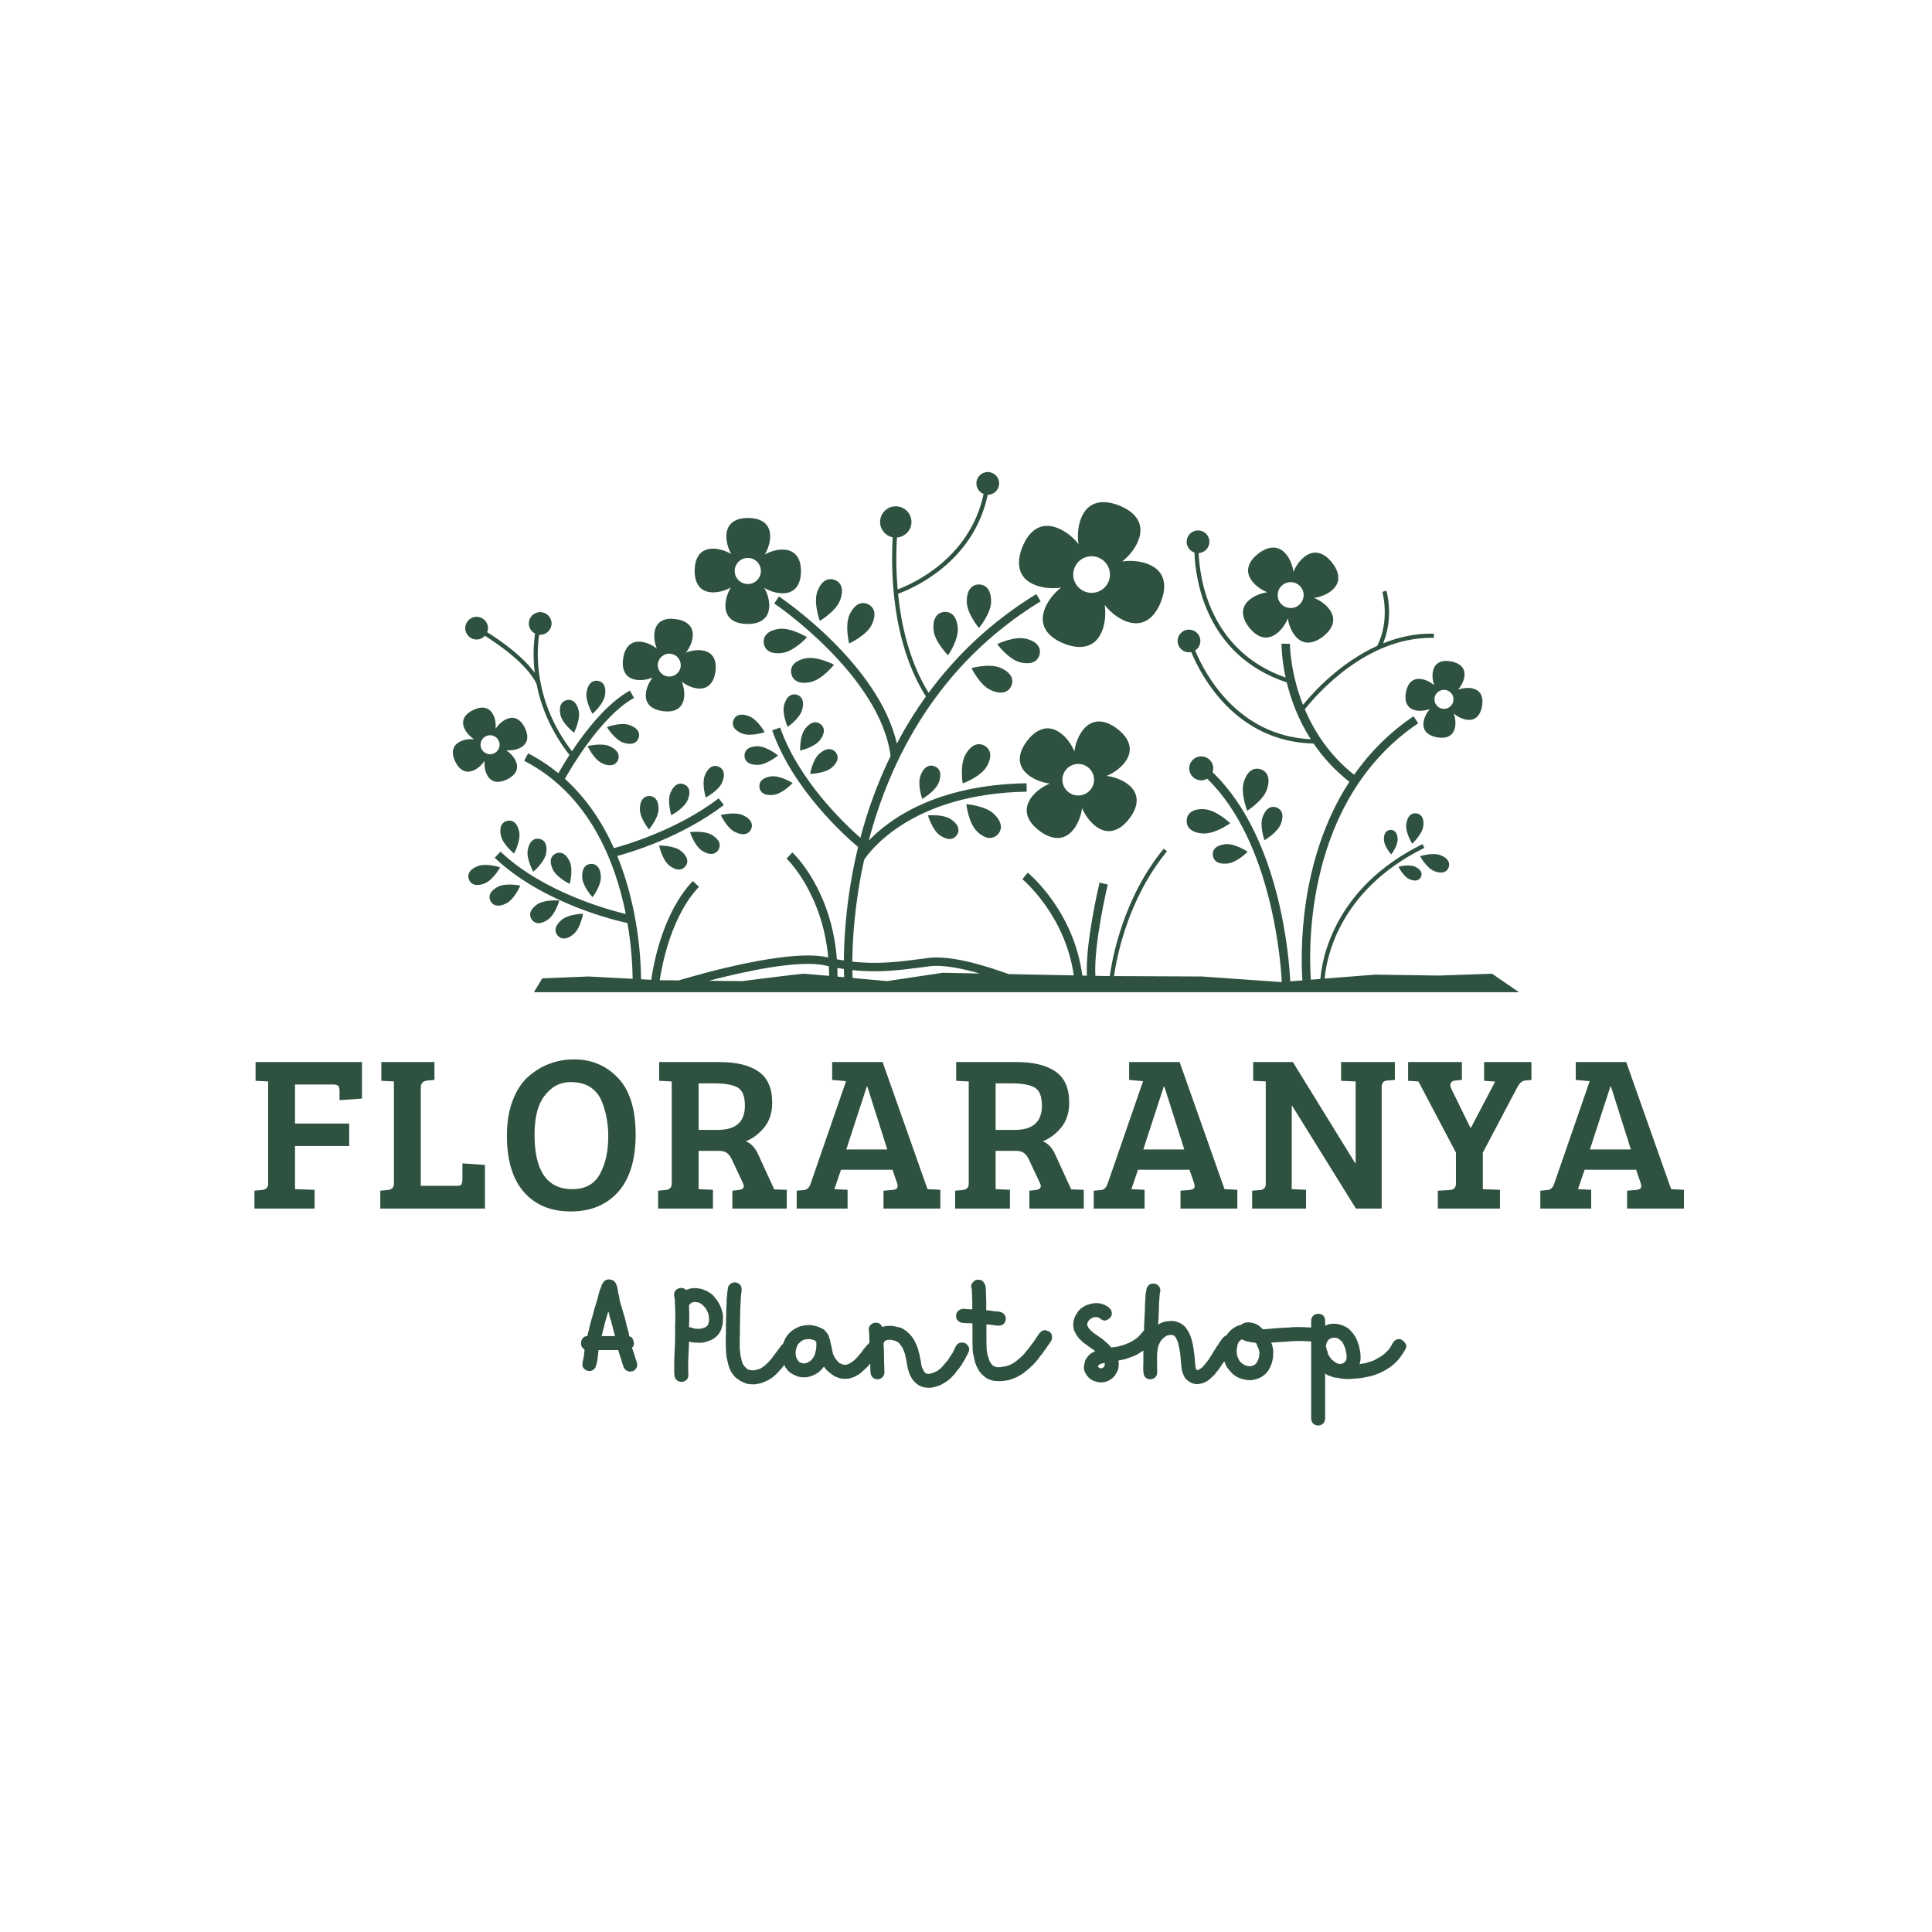 <svg xmlns="http://www.w3.org/2000/svg" xmlns:xlink="http://www.w3.org/1999/xlink" width="500" zoomAndPan="magnify" viewBox="0 0 375 375" height="500" preserveAspectRatio="xMidYMid meet" version="1.0"><defs><g/><clipPath id="76136530f3"><path d="M 87.656 137 L 103 137 L 103 152 L 87.656 152 Z M 87.656 137 " clip-rule="nonzero"/></clipPath><clipPath id="a7cb4c6a26"><path d="M 90 91.492 L 294.844 91.492 L 294.844 192.742 L 90 192.742 Z M 90 91.492 " clip-rule="nonzero"/></clipPath></defs><g fill="#2f5240" fill-opacity="1"><g transform="translate(47.935, 234.58)"><g><path d="M 1.453 0 L 1.453 -3.469 L 2.859 -3.594 C 3.691 -3.676 4.109 -4.078 4.109 -4.797 L 4.109 -24.672 L 1.672 -24.797 L 1.672 -28.438 L 22.328 -28.438 L 22.328 -21.344 L 17.969 -21.047 L 17.969 -22.75 C 17.969 -23.238 17.895 -23.582 17.75 -23.781 C 17.602 -23.977 17.258 -24.078 16.719 -24.078 L 9.328 -24.078 L 9.328 -16.5 L 19.844 -16.5 L 19.844 -12.141 L 9.328 -12.141 L 9.328 -3.766 L 13.125 -3.641 L 13.125 0 Z M 1.453 0 "/></g></g></g><g fill="#2f5240" fill-opacity="1"><g transform="translate(72.44, 234.58)"><g><path d="M 21.688 0 L 1.375 0 L 1.375 -3.469 L 2.781 -3.594 C 3.602 -3.676 4.016 -4.078 4.016 -4.797 L 4.016 -24.672 L 1.578 -24.797 L 1.578 -28.438 L 11.891 -28.438 L 11.891 -24.969 L 10.484 -24.844 C 9.648 -24.758 9.234 -24.305 9.234 -23.484 L 9.234 -4.406 L 16.344 -4.406 C 16.738 -4.406 17 -4.508 17.125 -4.719 C 17.25 -4.938 17.312 -5.285 17.312 -5.766 L 17.312 -8.766 L 21.688 -8.469 Z M 21.688 0 "/></g></g></g><g fill="#2f5240" fill-opacity="1"><g transform="translate(96.688, 234.58)"><g><path d="M 14.766 -28.953 C 18.148 -28.953 20.984 -27.754 23.266 -25.359 C 25.547 -22.961 26.688 -19.305 26.688 -14.391 C 26.688 -9.473 25.551 -5.75 23.281 -3.219 C 21.02 -0.695 17.957 0.562 14.094 0.562 C 10.227 0.562 7.195 -0.691 5 -3.203 C 2.801 -5.711 1.703 -9.363 1.703 -14.156 C 1.703 -16.781 2.086 -19.082 2.859 -21.062 C 3.629 -23.039 4.645 -24.57 5.906 -25.656 C 8.438 -27.852 11.391 -28.953 14.766 -28.953 Z M 7.062 -14.375 C 7.062 -7.301 9.508 -3.766 14.406 -3.766 C 17.031 -3.766 18.867 -4.848 19.922 -7.016 C 20.891 -8.922 21.375 -11.258 21.375 -14.031 C 21.375 -16.508 20.945 -18.789 20.094 -20.875 C 19.613 -22.008 18.879 -22.906 17.891 -23.562 C 16.91 -24.219 15.633 -24.547 14.062 -24.547 C 12.5 -24.547 11.156 -24.031 10.031 -23 C 8.906 -21.977 8.129 -20.738 7.703 -19.281 C 7.273 -17.832 7.062 -16.195 7.062 -14.375 Z M 7.062 -14.375 "/></g></g></g><g fill="#2f5240" fill-opacity="1"><g transform="translate(126.368, 234.58)"><g><path d="M 1.375 0 L 1.375 -3.469 L 2.781 -3.594 C 3.602 -3.676 4.016 -4.078 4.016 -4.797 L 4.016 -24.672 L 1.578 -24.797 L 1.578 -28.438 L 13.25 -28.438 C 16.562 -28.438 19.098 -27.82 20.859 -26.594 C 22.629 -25.375 23.516 -23.363 23.516 -20.562 C 23.516 -18.625 23.008 -17.031 22 -15.781 C 20.988 -14.531 19.785 -13.617 18.391 -13.047 C 19.41 -12.672 20.223 -11.801 20.828 -10.438 L 23.906 -3.719 L 26.344 -3.641 L 26.344 0 L 15.781 0 L 15.781 -3.469 L 17.016 -3.594 C 17.672 -3.676 18 -3.93 18 -4.359 C 18 -4.535 17.941 -4.734 17.828 -4.953 L 15.828 -9.234 C 15.516 -9.953 15.164 -10.457 14.781 -10.75 C 14.395 -11.051 13.844 -11.203 13.125 -11.203 L 9.234 -11.203 L 9.234 -3.766 L 12.016 -3.641 L 12.016 0 Z M 9.234 -15.266 L 12.953 -15.266 C 16.461 -15.266 18.219 -16.832 18.219 -19.969 C 18.219 -21.77 17.754 -22.941 16.828 -23.484 C 15.898 -24.023 14.41 -24.297 12.359 -24.297 L 9.234 -24.297 Z M 9.234 -15.266 "/></g></g></g><g fill="#2f5240" fill-opacity="1"><g transform="translate(154.422, 234.58)"><g><path d="M 2.906 -4.797 L 9.797 -24.719 L 7.094 -24.969 L 7.094 -28.438 L 16.891 -28.438 L 25.609 -3.766 L 25.656 -3.766 L 28.094 -3.641 L 28.094 0 L 17.062 0 L 17.062 -3.469 L 18.688 -3.594 C 19.176 -3.645 19.504 -3.754 19.672 -3.922 C 19.836 -4.098 19.852 -4.414 19.719 -4.875 L 18.812 -7.531 L 8.812 -7.531 L 7.531 -3.766 L 10.094 -3.641 L 10.094 0 L 0.219 0 L 0.219 -3.469 L 1.625 -3.594 C 2.219 -3.645 2.645 -4.047 2.906 -4.797 Z M 13.812 -23.656 L 9.844 -11.469 L 17.797 -11.469 L 13.938 -23.656 Z M 13.812 -23.656 "/></g></g></g><g fill="#2f5240" fill-opacity="1"><g transform="translate(184.016, 234.58)"><g><path d="M 1.375 0 L 1.375 -3.469 L 2.781 -3.594 C 3.602 -3.676 4.016 -4.078 4.016 -4.797 L 4.016 -24.672 L 1.578 -24.797 L 1.578 -28.438 L 13.25 -28.438 C 16.562 -28.438 19.098 -27.82 20.859 -26.594 C 22.629 -25.375 23.516 -23.363 23.516 -20.562 C 23.516 -18.625 23.008 -17.031 22 -15.781 C 20.988 -14.531 19.785 -13.617 18.391 -13.047 C 19.41 -12.672 20.223 -11.801 20.828 -10.438 L 23.906 -3.719 L 26.344 -3.641 L 26.344 0 L 15.781 0 L 15.781 -3.469 L 17.016 -3.594 C 17.672 -3.676 18 -3.93 18 -4.359 C 18 -4.535 17.941 -4.734 17.828 -4.953 L 15.828 -9.234 C 15.516 -9.953 15.164 -10.457 14.781 -10.75 C 14.395 -11.051 13.844 -11.203 13.125 -11.203 L 9.234 -11.203 L 9.234 -3.766 L 12.016 -3.641 L 12.016 0 Z M 9.234 -15.266 L 12.953 -15.266 C 16.461 -15.266 18.219 -16.832 18.219 -19.969 C 18.219 -21.77 17.754 -22.941 16.828 -23.484 C 15.898 -24.023 14.41 -24.297 12.359 -24.297 L 9.234 -24.297 Z M 9.234 -15.266 "/></g></g></g><g fill="#2f5240" fill-opacity="1"><g transform="translate(212.071, 234.58)"><g><path d="M 2.906 -4.797 L 9.797 -24.719 L 7.094 -24.969 L 7.094 -28.438 L 16.891 -28.438 L 25.609 -3.766 L 25.656 -3.766 L 28.094 -3.641 L 28.094 0 L 17.062 0 L 17.062 -3.469 L 18.688 -3.594 C 19.176 -3.645 19.504 -3.754 19.672 -3.922 C 19.836 -4.098 19.852 -4.414 19.719 -4.875 L 18.812 -7.531 L 8.812 -7.531 L 7.531 -3.766 L 10.094 -3.641 L 10.094 0 L 0.219 0 L 0.219 -3.469 L 1.625 -3.594 C 2.219 -3.645 2.645 -4.047 2.906 -4.797 Z M 13.812 -23.656 L 9.844 -11.469 L 17.797 -11.469 L 13.938 -23.656 Z M 13.812 -23.656 "/></g></g></g><g fill="#2f5240" fill-opacity="1"><g transform="translate(241.664, 234.58)"><g><path d="M 1.375 0 L 1.375 -3.469 L 2.906 -3.594 C 3.645 -3.645 4.016 -4.047 4.016 -4.797 L 4.016 -24.672 L 1.578 -24.797 L 1.578 -28.438 L 9.281 -28.438 L 21.375 -8.812 L 21.469 -8.812 L 21.469 -24.672 L 18.641 -24.797 L 18.641 -28.438 L 29.078 -28.438 L 29.078 -24.969 L 27.547 -24.844 C 26.859 -24.789 26.516 -24.348 26.516 -23.516 L 26.516 0 L 21.516 0 L 9.156 -19.922 L 9.062 -19.922 L 9.062 -3.766 L 11.844 -3.641 L 11.844 0 Z M 1.375 0 "/></g></g></g><g fill="#2f5240" fill-opacity="1"><g transform="translate(273.097, 234.58)"><g><path d="M 9.5 -4.797 L 9.5 -10.859 L 2.219 -24.672 L 0.219 -24.797 L 0.219 -28.438 L 10.656 -28.438 L 10.656 -24.969 L 9.359 -24.844 C 8.91 -24.812 8.617 -24.641 8.484 -24.328 C 8.359 -24.016 8.41 -23.629 8.641 -23.172 L 12.281 -15.734 L 12.438 -15.734 L 17.109 -24.641 L 14.969 -24.797 L 14.969 -28.438 L 24.156 -28.438 L 24.156 -24.969 L 22.875 -24.844 C 22.332 -24.789 21.848 -24.363 21.422 -23.562 L 14.719 -10.859 L 14.719 -3.766 L 18.047 -3.641 L 18.047 0 L 5.984 0 L 5.984 -3.469 L 8.25 -3.594 C 9.082 -3.645 9.5 -4.047 9.5 -4.797 Z M 9.5 -4.797 "/></g></g></g><g fill="#2f5240" fill-opacity="1"><g transform="translate(298.757, 234.58)"><g><path d="M 2.906 -4.797 L 9.797 -24.719 L 7.094 -24.969 L 7.094 -28.438 L 16.891 -28.438 L 25.609 -3.766 L 25.656 -3.766 L 28.094 -3.641 L 28.094 0 L 17.062 0 L 17.062 -3.469 L 18.688 -3.594 C 19.176 -3.645 19.504 -3.754 19.672 -3.922 C 19.836 -4.098 19.852 -4.414 19.719 -4.875 L 18.812 -7.531 L 8.812 -7.531 L 7.531 -3.766 L 10.094 -3.641 L 10.094 0 L 0.219 0 L 0.219 -3.469 L 1.625 -3.594 C 2.219 -3.645 2.645 -4.047 2.906 -4.797 Z M 13.812 -23.656 L 9.844 -11.469 L 17.797 -11.469 L 13.938 -23.656 Z M 13.812 -23.656 "/></g></g></g><path fill="#2f5240" d="M 205.309 102.496 C 201.934 101.148 199.672 103.113 198.449 106.164 C 197.227 109.215 197.504 112.195 200.883 113.539 C 202.383 114.141 204.242 114.312 205.953 114.051 C 204.586 115.109 203.43 116.574 202.828 118.07 C 201.477 121.438 203.449 123.695 206.508 124.914 C 209.566 126.133 212.555 125.855 213.902 122.488 C 214.504 120.988 214.676 119.133 214.418 117.43 C 215.477 118.793 216.945 119.945 218.445 120.547 C 221.824 121.891 224.086 119.926 225.309 116.875 C 226.531 113.828 226.25 110.848 222.875 109.5 C 221.375 108.902 219.512 108.73 217.801 108.988 C 219.168 107.93 220.328 106.469 220.93 104.969 C 222.277 101.602 220.309 99.344 217.25 98.125 C 214.191 96.906 211.203 97.184 209.852 100.551 C 209.254 102.051 209.078 103.906 209.34 105.613 C 208.277 104.246 206.812 103.094 205.309 102.496 Z M 208.57 110.199 C 209.301 108.379 211.375 107.492 213.199 108.223 C 215.027 108.949 215.918 111.016 215.188 112.84 C 214.457 114.66 212.383 115.547 210.555 114.82 C 208.73 114.09 207.84 112.023 208.57 110.199 Z M 208.57 110.199 " fill-opacity="1" fill-rule="nonzero"/><path fill="#2f5240" d="M 134.832 110.691 C 134.801 113.035 135.754 114.945 138.348 114.98 C 139.5 114.996 140.781 114.633 141.855 114.023 C 141.215 115.078 140.82 116.348 140.805 117.5 C 140.773 120.086 142.664 121.082 145.012 121.113 C 147.359 121.145 149.277 120.195 149.312 117.609 C 149.328 116.457 148.965 115.18 148.355 114.109 C 149.41 114.746 150.684 115.141 151.836 115.156 C 154.43 115.191 155.434 113.305 155.465 110.961 C 155.496 108.617 154.543 106.707 151.949 106.672 C 150.797 106.656 149.512 107.02 148.441 107.629 C 149.078 106.574 149.473 105.305 149.488 104.152 C 149.523 101.566 147.633 100.57 145.281 100.539 C 142.934 100.508 141.016 101.457 140.984 104.043 C 140.969 105.191 141.328 106.473 141.941 107.543 C 140.883 106.906 139.609 106.512 138.457 106.496 C 135.863 106.461 134.863 108.348 134.832 110.691 Z M 147.688 110.859 C 147.672 112.258 146.52 113.379 145.113 113.359 C 143.711 113.34 142.59 112.191 142.605 110.793 C 142.625 109.395 143.777 108.273 145.18 108.293 C 146.586 108.309 147.707 109.461 147.688 110.859 Z M 147.688 110.859 " fill-opacity="1" fill-rule="nonzero"/><path fill="#2f5240" d="M 200.246 154.703 C 198.348 157.191 199.461 159.52 201.719 161.238 C 203.98 162.953 206.527 163.41 208.426 160.922 C 209.273 159.816 209.848 158.316 210.027 156.836 C 210.59 158.215 211.543 159.512 212.652 160.355 C 215.145 162.254 217.48 161.141 219.203 158.887 C 220.926 156.637 221.383 154.094 218.891 152.199 C 217.781 151.355 216.273 150.781 214.793 150.605 C 216.176 150.039 217.473 149.094 218.32 147.984 C 220.223 145.5 219.105 143.168 216.848 141.453 C 214.59 139.734 212.043 139.277 210.141 141.766 C 209.293 142.871 208.723 144.371 208.543 145.852 C 207.977 144.473 207.027 143.176 205.918 142.332 C 203.422 140.434 201.086 141.547 199.363 143.801 C 197.641 146.051 197.184 148.594 199.68 150.488 C 200.789 151.332 202.293 151.902 203.777 152.082 C 202.395 152.648 201.094 153.598 200.246 154.703 Z M 206.84 149.484 C 207.871 148.141 209.797 147.883 211.148 148.906 C 212.496 149.934 212.758 151.855 211.727 153.203 C 210.699 154.547 208.77 154.805 207.422 153.781 C 206.07 152.754 205.812 150.832 206.84 149.484 Z M 206.84 149.484 " fill-opacity="1" fill-rule="nonzero"/><path fill="#2f5240" d="M 190.012 113.449 C 188.703 113.449 187.648 114.406 187.648 116.738 C 187.648 119.074 190.012 121.898 190.012 121.898 C 190.012 121.898 192.375 119.074 192.375 116.738 C 192.375 114.406 191.316 113.449 190.012 113.449 Z M 190.012 113.449 " fill-opacity="1" fill-rule="nonzero"/><path fill="#2f5240" d="M 183.258 118.777 C 181.957 118.891 180.992 119.941 181.199 122.266 C 181.406 124.59 184.016 127.195 184.016 127.195 C 184.016 127.195 186.117 124.168 185.906 121.844 C 185.699 119.52 184.559 118.66 183.258 118.777 Z M 183.258 118.777 " fill-opacity="1" fill-rule="nonzero"/><path fill="#2f5240" d="M 163.09 116.438 C 163.875 114.238 163.199 112.98 161.969 112.547 C 160.738 112.109 159.418 112.66 158.637 114.859 C 157.852 117.059 159.129 120.512 159.129 120.512 C 159.129 120.512 162.305 118.637 163.09 116.438 Z M 163.09 116.438 " fill-opacity="1" fill-rule="nonzero"/><path fill="#2f5240" d="M 169.195 121.273 C 170.211 119.176 169.676 117.852 168.5 117.285 C 167.324 116.719 165.953 117.121 164.938 119.223 C 163.918 121.324 164.816 124.898 164.816 124.898 C 164.816 124.898 168.176 123.375 169.195 121.273 Z M 169.195 121.273 " fill-opacity="1" fill-rule="nonzero"/><path fill="#2f5240" d="M 151.195 122.066 C 148.879 122.387 148.074 123.566 148.254 124.855 C 148.434 126.145 149.531 127.059 151.852 126.734 C 154.168 126.414 156.648 123.688 156.648 123.688 C 156.648 123.688 153.516 121.742 151.195 122.066 Z M 151.195 122.066 " fill-opacity="1" fill-rule="nonzero"/><path fill="#2f5240" d="M 156.332 127.785 C 154.043 128.27 153.32 129.5 153.594 130.773 C 153.863 132.047 155.023 132.879 157.312 132.395 C 159.602 131.91 161.883 129.02 161.883 129.02 C 161.883 129.02 158.621 127.301 156.332 127.785 Z M 156.332 127.785 " fill-opacity="1" fill-rule="nonzero"/><path fill="#2f5240" d="M 196.281 133.16 C 196.82 131.977 196.383 130.617 194.25 129.652 C 192.121 128.688 188.562 129.668 188.562 129.668 C 188.562 129.668 190.164 132.984 192.297 133.945 C 194.426 134.91 195.742 134.348 196.281 133.16 Z M 196.281 133.16 " fill-opacity="1" fill-rule="nonzero"/><path fill="#2f5240" d="M 201.777 127.055 C 202.094 125.793 201.414 124.535 199.145 123.977 C 196.875 123.414 193.555 125.02 193.555 125.02 C 193.555 125.02 195.734 127.988 198.004 128.551 C 200.277 129.113 201.465 128.32 201.777 127.055 Z M 201.777 127.055 " fill-opacity="1" fill-rule="nonzero"/><path fill="#2f5240" d="M 187.422 146.418 C 186.242 148.434 186.855 152.062 186.855 152.062 C 186.855 152.062 190.328 150.809 191.508 148.793 C 192.684 146.777 192.258 145.418 191.129 144.762 C 190 144.105 188.602 144.398 187.422 146.418 Z M 187.422 146.418 " fill-opacity="1" fill-rule="nonzero"/><path fill="#2f5240" d="M 189.633 161.375 C 191.312 163.004 192.738 162.914 193.648 161.98 C 194.559 161.047 194.605 159.621 192.93 157.996 C 191.25 156.367 187.57 156.086 187.57 156.086 C 187.57 156.086 187.957 159.746 189.633 161.375 Z M 189.633 161.375 " fill-opacity="1" fill-rule="nonzero"/><path fill="#2f5240" d="M 178.676 150.531 C 178.02 152.285 179 155.07 179 155.07 C 179 155.07 181.57 153.609 182.227 151.855 C 182.883 150.102 182.359 149.086 181.379 148.723 C 180.398 148.355 179.336 148.777 178.676 150.531 Z M 178.676 150.531 " fill-opacity="1" fill-rule="nonzero"/><path fill="#2f5240" d="M 180.117 158.258 C 180.117 158.258 180.918 161.098 182.465 162.156 C 184.012 163.215 185.125 162.949 185.719 162.09 C 186.312 161.23 186.156 160.098 184.609 159.039 C 183.062 157.98 180.117 158.258 180.117 158.258 Z M 180.117 158.258 " fill-opacity="1" fill-rule="nonzero"/><path fill="#2f5240" d="M 123.953 143.254 C 124.281 142.309 123.852 141.305 122.152 140.719 C 120.457 140.133 117.809 141.129 117.809 141.129 C 117.809 141.129 119.27 143.551 120.965 144.137 C 122.664 144.723 123.625 144.195 123.953 143.254 Z M 123.953 143.254 " fill-opacity="1" fill-rule="nonzero"/><path fill="#2f5240" d="M 114.051 144.816 C 114.051 144.816 115.238 147.379 116.863 148.148 C 118.484 148.914 119.496 148.496 119.926 147.594 C 120.355 146.691 120.035 145.645 118.414 144.879 C 116.793 144.109 114.051 144.816 114.051 144.816 Z M 114.051 144.816 " fill-opacity="1" fill-rule="nonzero"/><path fill="#2f5240" d="M 117.434 134.93 C 117.723 133.164 117.039 132.309 116.051 132.148 C 115.062 131.988 114.145 132.582 113.855 134.348 C 113.566 136.117 115.004 138.547 115.004 138.547 C 115.004 138.547 117.145 136.699 117.434 134.93 Z M 117.434 134.93 " fill-opacity="1" fill-rule="nonzero"/><path fill="#2f5240" d="M 111.41 142.219 C 111.41 142.219 112.715 139.711 112.328 137.961 C 111.941 136.215 110.988 135.672 110.012 135.887 C 109.035 136.102 108.398 136.992 108.785 138.742 C 109.172 140.488 111.41 142.219 111.41 142.219 Z M 111.41 142.219 " fill-opacity="1" fill-rule="nonzero"/><g clip-path="url(#76136530f3)"><path fill="#2f5240" d="M 94.043 147.684 C 93.969 148.586 94.113 149.547 94.484 150.309 C 95.312 152.004 96.871 152.035 98.41 151.289 C 99.949 150.543 100.883 149.301 100.059 147.605 C 99.688 146.848 99.023 146.125 98.266 145.629 C 99.168 145.703 100.133 145.559 100.898 145.188 C 102.594 144.363 102.629 142.809 101.879 141.277 C 101.133 139.742 99.887 138.809 98.188 139.633 C 97.426 140 96.703 140.664 96.203 141.418 C 96.281 140.516 96.133 139.555 95.762 138.793 C 94.938 137.102 93.379 137.066 91.84 137.812 C 90.301 138.559 89.363 139.801 90.191 141.496 C 90.562 142.258 91.227 142.977 91.984 143.477 C 91.078 143.398 90.113 143.547 89.352 143.914 C 87.652 144.738 87.621 146.293 88.367 147.828 C 89.117 149.363 90.363 150.297 92.059 149.473 C 92.824 149.102 93.547 148.438 94.043 147.684 Z M 94.316 142.891 C 95.234 142.445 96.344 142.828 96.789 143.746 C 97.234 144.66 96.852 145.766 95.934 146.211 C 95.016 146.656 93.906 146.273 93.461 145.359 C 93.012 144.441 93.398 143.336 94.316 142.891 Z M 94.316 142.891 " fill-opacity="1" fill-rule="nonzero"/></g><path fill="#2f5240" d="M 120.949 127.832 C 120.66 129.867 121.273 131.637 123.527 131.953 C 124.527 132.094 125.684 131.926 126.684 131.516 C 126.012 132.359 125.523 133.422 125.383 134.418 C 125.062 136.664 126.598 137.742 128.637 138.031 C 130.676 138.32 132.449 137.707 132.77 135.465 C 132.91 134.465 132.742 133.312 132.328 132.312 C 133.176 132.984 134.238 133.469 135.242 133.609 C 137.492 133.93 138.574 132.398 138.863 130.367 C 139.152 128.332 138.539 126.562 136.289 126.246 C 135.285 126.102 134.133 126.273 133.129 126.684 C 133.805 125.84 134.289 124.777 134.43 123.781 C 134.75 121.535 133.219 120.453 131.18 120.168 C 129.137 119.879 127.363 120.488 127.043 122.734 C 126.902 123.734 127.074 124.887 127.484 125.887 C 126.637 125.215 125.574 124.73 124.574 124.586 C 122.32 124.27 121.238 125.797 120.949 127.832 Z M 130.219 126.898 C 131.438 127.07 132.285 128.195 132.113 129.41 C 131.941 130.625 130.812 131.473 129.594 131.301 C 128.375 131.129 127.527 130.004 127.699 128.789 C 127.875 127.574 129.004 126.727 130.219 126.898 Z M 130.219 126.898 " fill-opacity="1" fill-rule="nonzero"/><path fill="#2f5240" d="M 139.902 158.195 C 139.902 158.195 141.09 160.758 142.715 161.523 C 144.336 162.289 145.352 161.871 145.777 160.969 C 146.207 160.066 145.887 159.02 144.266 158.254 C 142.645 157.488 139.902 158.195 139.902 158.195 Z M 139.902 158.195 " fill-opacity="1" fill-rule="nonzero"/><path fill="#2f5240" d="M 136.832 150.445 C 136.148 152.102 136.992 154.793 136.992 154.793 C 136.992 154.793 139.5 153.48 140.184 151.828 C 140.871 150.172 140.398 149.184 139.473 148.801 C 138.551 148.422 137.52 148.793 136.832 150.445 Z M 136.832 150.445 " fill-opacity="1" fill-rule="nonzero"/><path fill="#2f5240" d="M 133.93 161.516 C 133.93 161.516 134.801 164.203 136.316 165.16 C 137.836 166.113 138.891 165.82 139.426 164.977 C 139.961 164.133 139.773 163.055 138.254 162.102 C 136.734 161.145 133.93 161.516 133.93 161.516 Z M 133.93 161.516 " fill-opacity="1" fill-rule="nonzero"/><path fill="#2f5240" d="M 127.938 164.121 C 127.938 164.121 128.512 166.887 129.918 168 C 131.324 169.113 132.406 168.938 133.027 168.152 C 133.652 167.371 133.578 166.281 132.176 165.168 C 130.77 164.051 127.938 164.121 127.938 164.121 Z M 127.938 164.121 " fill-opacity="1" fill-rule="nonzero"/><path fill="#2f5240" d="M 130.137 153.883 C 129.449 155.535 130.297 158.23 130.297 158.23 C 130.297 158.23 132.805 156.914 133.488 155.262 C 134.172 153.605 133.703 152.617 132.777 152.238 C 131.852 151.855 130.82 152.227 130.137 153.883 Z M 130.137 153.883 " fill-opacity="1" fill-rule="nonzero"/><path fill="#2f5240" d="M 124.199 157.008 C 124.176 158.797 125.961 160.988 125.961 160.988 C 125.961 160.988 127.801 158.844 127.824 157.055 C 127.848 155.262 127.043 154.52 126.043 154.504 C 125.043 154.492 124.223 155.219 124.199 157.008 Z M 124.199 157.008 " fill-opacity="1" fill-rule="nonzero"/><path fill="#2f5240" d="M 97.082 168.359 C 97.082 168.359 94.395 167.461 92.723 168.113 C 91.051 168.766 90.66 169.785 91.023 170.715 C 91.391 171.648 92.371 172.133 94.043 171.484 C 95.715 170.832 97.082 168.359 97.082 168.359 Z M 97.082 168.359 " fill-opacity="1" fill-rule="nonzero"/><path fill="#2f5240" d="M 96.621 172.129 C 95.031 172.953 94.754 174.012 95.215 174.898 C 95.68 175.785 96.707 176.164 98.301 175.332 C 99.891 174.504 100.98 171.898 100.98 171.898 C 100.98 171.898 98.215 171.297 96.621 172.129 Z M 96.621 172.129 " fill-opacity="1" fill-rule="nonzero"/><path fill="#2f5240" d="M 98.488 159.316 C 97.508 159.516 96.859 160.398 97.215 162.152 C 97.574 163.906 99.781 165.672 99.781 165.672 C 99.781 165.672 101.129 163.188 100.77 161.43 C 100.41 159.676 99.469 159.117 98.488 159.316 Z M 98.488 159.316 " fill-opacity="1" fill-rule="nonzero"/><path fill="#2f5240" d="M 106.004 165.625 C 106.324 163.859 105.652 162.996 104.668 162.816 C 103.684 162.641 102.754 163.219 102.434 164.98 C 102.117 166.746 103.516 169.199 103.516 169.199 C 103.516 169.199 105.684 167.387 106.004 165.625 Z M 106.004 165.625 " fill-opacity="1" fill-rule="nonzero"/><path fill="#2f5240" d="M 106.316 178.527 C 107.797 177.512 108.562 174.793 108.562 174.793 C 108.562 174.793 105.742 174.531 104.262 175.543 C 102.781 176.559 102.633 177.641 103.203 178.465 C 103.77 179.289 104.836 179.539 106.316 178.527 Z M 106.316 178.527 " fill-opacity="1" fill-rule="nonzero"/><path fill="#2f5240" d="M 108.238 181.586 C 108.891 182.344 109.977 182.477 111.34 181.312 C 112.699 180.145 113.164 177.359 113.164 177.359 C 113.164 177.359 110.336 177.402 108.973 178.57 C 107.613 179.734 107.582 180.828 108.238 181.586 Z M 108.238 181.586 " fill-opacity="1" fill-rule="nonzero"/><path fill="#2f5240" d="M 110.578 171.562 C 110.578 171.562 111.32 168.84 110.574 167.211 C 109.824 165.586 108.781 165.254 107.871 165.668 C 106.961 166.086 106.527 167.09 107.277 168.719 C 108.023 170.348 110.578 171.562 110.578 171.562 Z M 110.578 171.562 " fill-opacity="1" fill-rule="nonzero"/><path fill="#2f5240" d="M 114.688 167.68 C 113.688 167.73 112.914 168.504 113.004 170.293 C 113.098 172.082 115.02 174.152 115.02 174.152 C 115.02 174.152 116.719 171.895 116.629 170.105 C 116.535 168.32 115.688 167.629 114.688 167.68 Z M 114.688 167.68 " fill-opacity="1" fill-rule="nonzero"/><path fill="#2f5240" d="M 148.426 142.121 C 148.426 142.121 147.055 139.652 145.379 139.004 C 143.703 138.359 142.723 138.852 142.363 139.781 C 142 140.715 142.395 141.734 144.07 142.379 C 145.746 143.023 148.426 142.121 148.426 142.121 Z M 148.426 142.121 " fill-opacity="1" fill-rule="nonzero"/><path fill="#2f5240" d="M 144.504 146.672 C 144.512 147.672 145.254 148.477 147.051 148.465 C 148.844 148.453 151.008 146.633 151.008 146.633 C 151.008 146.633 148.82 144.836 147.027 144.848 C 145.23 144.859 144.5 145.676 144.504 146.672 Z M 144.504 146.672 " fill-opacity="1" fill-rule="nonzero"/><path fill="#2f5240" d="M 154.645 134.844 C 153.68 134.57 152.699 135.062 152.211 136.785 C 151.727 138.508 152.883 141.082 152.883 141.082 C 152.883 141.082 155.219 139.484 155.703 137.762 C 156.191 136.039 155.605 135.113 154.645 134.844 Z M 154.645 134.844 " fill-opacity="1" fill-rule="nonzero"/><path fill="#2f5240" d="M 159.16 143.645 C 160.25 142.223 160.055 141.148 159.258 140.543 C 158.461 139.934 157.371 140.027 156.281 141.449 C 155.188 142.871 155.309 145.691 155.309 145.691 C 155.309 145.691 158.07 145.07 159.16 143.645 Z M 159.16 143.645 " fill-opacity="1" fill-rule="nonzero"/><path fill="#2f5240" d="M 147.402 152.809 C 147.531 153.801 148.363 154.508 150.145 154.281 C 151.926 154.055 153.852 151.988 153.852 151.988 C 153.852 151.988 151.465 150.469 149.684 150.695 C 147.906 150.922 147.277 151.82 147.402 152.809 Z M 147.402 152.809 " fill-opacity="1" fill-rule="nonzero"/><path fill="#2f5240" d="M 162.172 145.98 C 161.52 145.227 160.43 145.09 159.07 146.262 C 157.711 147.43 157.246 150.215 157.246 150.215 C 157.246 150.215 160.074 150.168 161.438 149 C 162.797 147.832 162.824 146.738 162.172 145.98 Z M 162.172 145.98 " fill-opacity="1" fill-rule="nonzero"/><g clip-path="url(#a7cb4c6a26)"><path fill="#2f5240" d="M 279.324 189.355 L 266.879 189.176 L 257.117 189.945 C 257.375 186.695 259.473 172.938 276.465 164.578 L 276.105 163.848 C 258.539 172.488 256.523 186.82 256.289 190.012 L 254.434 190.16 C 254.016 184.23 253.211 155.309 275.277 140.379 L 274.355 139.027 C 269.531 142.293 265.766 146.199 262.828 150.387 C 258.023 146.57 255.074 141.941 253.262 137.676 C 255.762 134.531 265.207 123.801 277.812 123.801 C 277.977 123.801 278.141 123.805 278.301 123.809 L 278.32 122.992 C 274.762 122.906 271.449 123.668 268.449 124.875 C 270.582 119.855 269.164 114.871 269.098 114.648 L 268.312 114.879 C 268.328 114.934 269.859 120.359 267.316 125.363 C 260.148 128.605 254.961 134.297 252.91 136.812 C 250.383 130.406 250.379 125.051 250.383 124.957 L 248.742 124.941 C 248.742 125.203 248.738 127.816 249.539 131.512 C 234.703 126.32 232.852 112.16 232.66 107.352 C 233.824 107.289 234.746 106.336 234.746 105.16 C 234.746 103.945 233.758 102.957 232.539 102.957 C 231.316 102.957 230.328 103.945 230.328 105.16 C 230.328 106.133 230.965 106.949 231.84 107.242 C 232.008 112.145 233.859 127.199 249.758 132.453 C 250.543 135.688 251.938 139.602 254.418 143.484 C 240.137 142.816 233.812 130.688 231.977 126.258 C 232.586 125.867 232.988 125.188 232.988 124.41 C 232.988 123.195 232 122.207 230.781 122.207 C 229.559 122.207 228.57 123.195 228.57 124.41 C 228.57 125.629 229.559 126.613 230.781 126.613 C 230.93 126.613 231.078 126.598 231.223 126.57 C 233.152 131.223 239.82 143.957 254.973 144.328 C 256.738 146.918 259.004 149.461 261.91 151.75 C 251.938 167.078 252.469 185.562 252.801 190.289 L 250.434 190.477 C 250.273 186.859 248.715 162.695 235.355 149.883 C 235.438 149.648 235.492 149.398 235.492 149.137 C 235.492 147.852 234.445 146.809 233.156 146.809 C 231.867 146.809 230.824 147.852 230.824 149.137 C 230.824 150.422 231.867 151.465 233.156 151.465 C 233.578 151.465 233.969 151.344 234.312 151.148 C 247.039 163.484 248.641 187.441 248.793 190.605 L 248.66 190.617 L 233.234 189.535 L 216.238 189.457 C 216.652 186.426 218.703 174.715 226.516 165.238 L 225.887 164.723 C 217.859 174.453 215.809 186.496 215.41 189.453 L 214.387 189.445 L 212.613 189.41 C 212.254 183.316 214.984 171.812 215.016 171.691 L 213.422 171.312 C 213.301 171.816 210.645 183 210.969 189.379 L 210.074 189.359 C 208.457 176.891 199.859 169.695 199.484 169.387 L 198.441 170.648 C 198.531 170.719 206.789 177.629 208.414 189.324 L 196.617 189.086 L 195.77 189.07 C 191.832 187.621 184.703 185.344 180.188 185.938 L 178.957 186.102 C 174.637 186.672 170.496 187.215 165.434 186.652 C 165.465 182.625 165.844 175.422 167.73 166.879 C 168.629 165.5 176.789 154.035 199.281 153.664 L 199.254 152.031 C 181.613 152.32 172.523 159.082 168.629 163.164 C 172.684 147.746 181.781 129.074 201.996 116.711 L 201.137 115.316 C 192.164 120.805 185.383 127.5 180.246 134.473 C 176.516 128.461 174.926 121.344 174.316 115.254 C 177.066 114.254 188.941 109.219 191.719 96.031 C 191.723 96.031 191.723 96.035 191.727 96.035 C 192.945 96.035 193.934 95.047 193.934 93.828 C 193.934 92.613 192.945 91.621 191.727 91.621 C 190.504 91.621 189.516 92.609 189.516 93.828 C 189.516 94.758 190.098 95.551 190.914 95.871 C 188.277 108.355 177.195 113.301 174.234 114.41 C 173.871 110.27 173.953 106.68 174.094 104.328 C 175.668 104.211 176.914 102.914 176.914 101.316 C 176.914 99.637 175.551 98.277 173.867 98.277 C 172.188 98.277 170.824 99.637 170.824 101.316 C 170.824 102.789 171.879 104.016 173.273 104.293 C 172.918 110.355 172.957 124.523 179.723 135.184 C 177.547 138.207 175.684 141.277 174.078 144.32 C 170.555 128.957 152.02 116.324 151.195 115.77 L 150.281 117.125 C 150.484 117.262 170.832 131.117 172.863 146.73 C 170.215 152.184 168.379 157.484 167.117 162.184 C 167.078 162.332 167.043 162.477 167.004 162.625 C 163.836 159.84 154.984 151.395 151.43 141.223 L 149.879 141.762 C 153.883 153.211 164.004 162.258 166.555 164.402 C 164.27 173.812 163.824 181.922 163.793 186.43 C 163.348 186.363 162.898 186.285 162.438 186.199 C 161.41 172.695 154.141 165.777 153.793 165.461 L 152.676 166.656 C 152.758 166.727 159.609 173.285 160.758 185.852 C 160.703 185.84 160.648 185.828 160.594 185.816 C 153.184 184.09 135.801 189.074 131.734 190.297 L 128.055 190.258 C 128.543 187.023 130.348 177.75 135.664 172.133 L 134.473 171.008 C 128.684 177.129 126.867 186.922 126.406 190.18 L 124.43 190.074 C 124.406 186.453 123.941 176.238 119.812 166.145 C 122.309 165.473 132.25 162.543 140.496 156.254 L 139.5 154.957 C 131.312 161.199 121.082 164.113 119.16 164.621 C 116.996 159.785 113.941 155.055 109.648 151.176 C 110.312 149.973 116.465 139.098 123.059 135.473 L 122.27 134.039 C 117.789 136.504 113.641 141.871 111.012 145.816 C 103.645 136.203 104.121 126.742 104.648 123.199 C 104.715 123.203 104.781 123.219 104.848 123.219 C 106.07 123.219 107.059 122.23 107.059 121.016 C 107.059 119.797 106.07 118.812 104.848 118.812 C 103.629 118.812 102.641 119.797 102.641 121.016 C 102.641 121.871 103.137 122.609 103.855 122.973 C 103.617 124.527 103.379 127.23 103.793 130.602 C 101.324 127.207 96.934 124.191 94.566 122.715 C 94.664 122.469 94.719 122.203 94.719 121.926 C 94.719 120.707 93.73 119.723 92.512 119.723 C 91.289 119.723 90.301 120.707 90.301 121.926 C 90.301 123.141 91.289 124.129 92.512 124.129 C 93.152 124.129 93.727 123.852 94.129 123.414 C 96.828 125.105 102.246 128.855 104.125 132.703 L 104.129 132.703 C 104.926 136.82 106.742 141.668 110.535 146.539 C 109.496 148.141 108.746 149.434 108.383 150.082 C 106.621 148.641 104.672 147.34 102.504 146.223 L 101.75 147.672 C 114.367 154.184 119.438 167.25 121.465 177.406 C 118.156 176.617 105.441 173.176 97.148 165.305 L 96.016 166.488 C 105.504 175.496 120.027 178.789 121.789 179.16 C 122.621 184.004 122.777 187.988 122.793 189.988 L 114.273 189.535 L 105.254 189.895 L 103.629 192.594 L 294.84 192.594 L 289.605 188.996 Z M 163.797 188.086 C 163.809 188.777 163.828 189.316 163.844 189.676 C 163.414 189.637 162.988 189.602 162.566 189.562 C 162.566 188.988 162.555 188.43 162.535 187.879 C 162.965 187.953 163.383 188.023 163.797 188.086 Z M 144.035 190.434 L 137.594 190.363 C 144.426 188.574 155.109 186.223 160.219 187.406 C 160.441 187.457 160.656 187.5 160.875 187.551 C 160.902 188.16 160.922 188.781 160.922 189.414 C 158.266 189.18 156.133 188.996 155.941 188.996 C 155.402 188.996 144.035 190.434 144.035 190.434 Z M 172.176 190.434 C 172.176 190.434 169.02 190.145 165.492 189.824 C 165.477 189.535 165.457 189.02 165.441 188.297 C 170.59 188.852 174.789 188.297 179.172 187.719 L 180.402 187.555 C 183.051 187.215 186.809 187.988 190.172 188.957 L 183 188.812 Z M 172.176 190.434 " fill-opacity="1" fill-rule="nonzero"/></g><path fill="#2f5240" d="M 242.469 121.801 C 243.906 123.625 245.832 124.512 247.855 122.93 C 248.754 122.227 249.52 121.152 249.969 120.016 C 250.133 121.227 250.617 122.449 251.324 123.348 C 252.91 125.367 254.992 124.965 256.824 123.531 C 258.656 122.098 259.543 120.176 257.957 118.16 C 257.254 117.262 256.176 116.5 255.039 116.055 C 256.25 115.891 257.477 115.406 258.379 114.699 C 260.398 113.117 259.996 111.043 258.559 109.215 C 257.125 107.387 255.195 106.504 253.176 108.086 C 252.273 108.789 251.508 109.859 251.062 110.996 C 250.898 109.789 250.41 108.562 249.707 107.664 C 248.121 105.648 246.039 106.051 244.203 107.484 C 242.371 108.918 241.484 110.836 243.07 112.855 C 243.777 113.75 244.852 114.516 245.992 114.961 C 244.777 115.125 243.551 115.609 242.652 116.312 C 240.629 117.895 241.031 119.973 242.469 121.801 Z M 248.961 113.531 C 250.055 112.676 251.637 112.867 252.496 113.957 C 253.355 115.047 253.164 116.629 252.07 117.484 C 250.973 118.34 249.391 118.148 248.531 117.059 C 247.676 115.965 247.867 114.387 248.961 113.531 Z M 248.961 113.531 " fill-opacity="1" fill-rule="nonzero"/><path fill="#2f5240" d="M 230.336 159.199 C 230.242 160.496 231.129 161.617 233.465 161.777 C 235.797 161.941 238.789 159.785 238.789 159.785 C 238.789 159.785 236.125 157.238 233.793 157.074 C 231.457 156.914 230.426 157.902 230.336 159.199 Z M 230.336 159.199 " fill-opacity="1" fill-rule="nonzero"/><path fill="#2f5240" d="M 244.699 149.32 C 243.457 148.918 242.152 149.508 241.434 151.727 C 240.711 153.949 242.09 157.363 242.09 157.363 C 242.09 157.363 245.211 155.398 245.93 153.176 C 246.652 150.957 245.941 149.723 244.699 149.32 Z M 244.699 149.32 " fill-opacity="1" fill-rule="nonzero"/><path fill="#2f5240" d="M 235.41 166 C 235.516 167.039 236.367 167.805 238.23 167.617 C 240.098 167.43 242.168 165.32 242.168 165.32 C 242.168 165.32 239.719 163.668 237.852 163.855 C 235.984 164.043 235.305 164.961 235.41 166 Z M 235.41 166 " fill-opacity="1" fill-rule="nonzero"/><path fill="#2f5240" d="M 245.43 163.086 C 245.43 163.086 247.992 161.613 248.641 159.855 C 249.289 158.098 248.758 157.086 247.773 156.727 C 246.793 156.367 245.73 156.793 245.082 158.551 C 244.434 160.309 245.43 163.086 245.43 163.086 Z M 245.43 163.086 " fill-opacity="1" fill-rule="nonzero"/><path fill="#2f5240" d="M 281.633 128.375 C 279.949 128.066 278.457 128.512 278.117 130.367 C 277.965 131.188 278.066 132.152 278.371 132.996 C 277.691 132.41 276.828 131.969 276 131.82 C 274.145 131.477 273.195 132.711 272.883 134.387 C 272.574 136.066 273.023 137.555 274.879 137.895 C 275.707 138.047 276.672 137.945 277.516 137.637 C 276.926 138.316 276.488 139.18 276.336 140.004 C 275.996 141.855 277.23 142.805 278.91 143.113 C 280.594 143.422 282.086 142.973 282.43 141.121 C 282.582 140.297 282.48 139.336 282.172 138.492 C 282.852 139.078 283.715 139.52 284.543 139.668 C 286.402 140.012 287.352 138.777 287.66 137.102 C 287.969 135.422 287.523 133.934 285.664 133.594 C 284.84 133.441 283.875 133.543 283.027 133.852 C 283.617 133.172 284.055 132.309 284.207 131.484 C 284.551 129.633 283.316 128.684 281.633 128.375 Z M 282.094 136.078 C 281.906 137.082 280.941 137.742 279.938 137.559 C 278.934 137.375 278.27 136.41 278.453 135.41 C 278.637 134.406 279.602 133.746 280.609 133.93 C 281.613 134.113 282.277 135.074 282.094 136.078 Z M 282.094 136.078 " fill-opacity="1" fill-rule="nonzero"/><path fill="#2f5240" d="M 274.93 157.871 C 274.02 157.742 273.188 158.305 272.957 159.93 C 272.727 161.559 274.098 163.758 274.098 163.758 C 274.098 163.758 276.02 162.02 276.25 160.395 C 276.48 158.766 275.836 157.996 274.93 157.871 Z M 274.93 157.871 " fill-opacity="1" fill-rule="nonzero"/><path fill="#2f5240" d="M 278.391 169.082 C 279.918 169.695 280.824 169.258 281.164 168.41 C 281.508 167.559 281.16 166.621 279.633 166.004 C 278.105 165.391 275.637 166.188 275.637 166.188 C 275.637 166.188 276.863 168.469 278.391 169.082 Z M 278.391 169.082 " fill-opacity="1" fill-rule="nonzero"/><path fill="#2f5240" d="M 268.617 162.977 C 268.656 164.293 270.035 165.848 270.035 165.848 C 270.035 165.848 271.32 164.215 271.281 162.898 C 271.242 161.582 270.629 161.062 269.891 161.082 C 269.156 161.105 268.574 161.664 268.617 162.977 Z M 268.617 162.977 " fill-opacity="1" fill-rule="nonzero"/><path fill="#2f5240" d="M 274.652 168.223 C 273.449 167.68 271.445 168.238 271.445 168.238 C 271.445 168.238 272.355 170.105 273.559 170.645 C 274.762 171.188 275.5 170.863 275.805 170.195 C 276.105 169.527 275.855 168.762 274.652 168.223 Z M 274.652 168.223 " fill-opacity="1" fill-rule="nonzero"/><g fill="#2f5240" fill-opacity="1"><g transform="translate(112.433, 272.424)"><g><path d="M 6.914 -13.082 L 4.34 -13.082 L 4.676 -14.438 C 4.711 -14.539 4.777 -14.711 4.812 -14.945 L 5.051 -15.895 L 5.254 -16.574 L 5.625 -17.863 C 5.625 -17.828 5.625 -17.793 5.66 -17.793 C 5.66 -17.762 5.66 -17.762 5.695 -17.727 C 5.727 -17.691 5.762 -17.559 5.797 -17.387 C 5.828 -17.184 5.863 -17.047 5.863 -16.98 C 5.898 -16.98 5.965 -16.742 6.066 -16.305 C 6.102 -16.234 6.168 -16.133 6.203 -15.965 C 6.238 -15.793 6.27 -15.66 6.27 -15.559 C 6.371 -15.285 6.473 -14.914 6.574 -14.473 C 6.609 -14.336 6.645 -14.168 6.711 -13.93 C 6.777 -13.691 6.812 -13.523 6.848 -13.488 C 6.879 -13.422 6.879 -13.285 6.914 -13.082 Z M 3.289 -7.523 C 3.32 -7.559 3.32 -7.594 3.355 -7.625 C 3.355 -7.66 3.355 -7.695 3.355 -7.762 C 3.355 -7.797 3.391 -7.863 3.422 -7.965 C 3.457 -8.031 3.492 -8.203 3.523 -8.508 C 3.559 -8.676 3.625 -9.184 3.695 -10 L 3.727 -10.371 L 7.559 -10.371 L 8.441 -7.559 C 8.508 -7.457 8.543 -7.32 8.574 -7.152 C 8.812 -6.543 9.254 -6.238 9.898 -6.203 C 10.305 -6.203 10.641 -6.34 10.879 -6.609 C 11.117 -6.879 11.254 -7.184 11.254 -7.492 C 11.254 -7.66 11.184 -7.93 11.082 -8.27 L 10.848 -8.949 C 10.746 -9.32 10.641 -9.625 10.574 -9.863 C 10.508 -10.066 10.438 -10.234 10.406 -10.336 C 10.371 -10.438 10.336 -10.508 10.336 -10.574 C 10.305 -10.641 10.27 -10.711 10.234 -10.812 C 10.473 -11.051 10.609 -11.355 10.609 -11.66 C 10.609 -11.793 10.574 -11.93 10.539 -12.066 C 10.438 -12.609 10.168 -12.949 9.695 -13.051 C 9.695 -13.184 9.66 -13.285 9.625 -13.387 C 9.625 -13.523 9.625 -13.66 9.594 -13.793 C 9.559 -13.93 9.523 -14.031 9.488 -14.133 C 9.457 -14.203 9.387 -14.438 9.285 -14.812 C 9.051 -15.828 8.879 -16.438 8.848 -16.641 C 8.777 -16.844 8.711 -17.117 8.609 -17.422 C 8.508 -17.727 8.441 -17.93 8.406 -18.098 C 8.371 -18.27 8.336 -18.371 8.305 -18.473 C 8.27 -18.574 8.234 -18.676 8.203 -18.844 C 8.168 -19.016 8.102 -19.082 8.066 -19.117 C 8.031 -19.285 7.965 -19.625 7.828 -20.133 C 7.797 -20.234 7.797 -20.336 7.797 -20.371 C 7.797 -20.402 7.797 -20.473 7.797 -20.539 C 7.762 -20.574 7.762 -20.641 7.762 -20.707 C 7.727 -20.777 7.727 -20.812 7.727 -20.844 C 7.695 -20.879 7.695 -20.879 7.695 -20.914 C 7.66 -21.148 7.625 -21.32 7.559 -21.453 C 7.559 -21.625 7.523 -21.793 7.492 -21.895 C 7.492 -22.066 7.457 -22.234 7.422 -22.336 C 7.355 -22.707 7.254 -23.012 7.117 -23.285 C 6.848 -23.793 6.441 -24.062 5.93 -24.062 C 5.898 -24.098 5.828 -24.098 5.762 -24.098 C 5.32 -24.098 4.98 -23.93 4.676 -23.555 L 4.609 -23.422 C 4.508 -23.285 4.406 -23.148 4.371 -23.047 C 4.34 -22.91 4.305 -22.809 4.27 -22.707 C 4.238 -22.605 4.203 -22.504 4.168 -22.402 C 4.137 -22.301 4.066 -22.234 4.035 -22.133 C 4 -22.031 3.863 -21.625 3.695 -20.945 C 3.66 -20.742 3.594 -20.504 3.523 -20.27 C 3.422 -20.031 3.289 -19.523 3.086 -18.812 L 2.848 -18.066 C 2.848 -17.996 2.812 -17.895 2.777 -17.727 C 2.746 -17.559 2.711 -17.422 2.676 -17.32 C 2.645 -17.219 2.609 -17.082 2.574 -16.98 C 2.543 -16.844 2.473 -16.711 2.441 -16.574 L 1.965 -14.777 L 1.898 -14.371 C 1.762 -13.965 1.695 -13.727 1.695 -13.66 C 1.66 -13.488 1.625 -13.285 1.559 -13.082 C 1.117 -13.082 0.812 -12.914 0.578 -12.539 C 0.406 -12.27 0.34 -12 0.34 -11.691 C 0.34 -11.152 0.578 -10.746 1.016 -10.508 C 1.016 -10.234 1.016 -10.066 0.984 -10.031 C 0.949 -10 0.949 -9.93 0.949 -9.863 C 0.949 -9.797 0.949 -9.727 0.949 -9.625 C 0.914 -9.523 0.914 -9.422 0.914 -9.355 C 0.883 -9.254 0.883 -9.184 0.883 -9.117 C 0.848 -9.051 0.848 -8.98 0.848 -8.914 C 0.848 -8.848 0.812 -8.777 0.781 -8.676 L 0.68 -8.133 C 0.645 -8.133 0.645 -8.102 0.645 -8.031 L 0.609 -7.594 C 0.609 -7.32 0.68 -7.082 0.848 -6.848 C 1.188 -6.473 1.559 -6.305 2 -6.305 C 2.238 -6.305 2.441 -6.371 2.676 -6.508 C 3.016 -6.746 3.219 -7.051 3.289 -7.492 Z M 3.289 -7.523 "/></g></g></g><g fill="#2f5240" fill-opacity="1"><g transform="translate(123.853, 272.424)"><g/></g></g><g fill="#2f5240" fill-opacity="1"><g transform="translate(130.496, 272.424)"><g><path d="M 5.422 -14.508 L 4.574 -14.508 C 4.473 -14.539 4.34 -14.574 4.203 -14.574 C 4.137 -14.609 4.066 -14.641 4 -14.641 C 3.828 -14.742 3.625 -14.777 3.457 -14.777 L 3.254 -14.777 L 3.254 -15.355 C 3.289 -15.762 3.289 -16.234 3.289 -16.777 C 3.289 -17.422 3.289 -17.793 3.289 -17.895 C 3.254 -17.996 3.254 -18.168 3.254 -18.438 C 3.254 -18.711 3.254 -18.914 3.219 -19.082 C 3.32 -19.184 3.422 -19.25 3.457 -19.32 C 3.492 -19.352 3.523 -19.387 3.559 -19.422 C 3.559 -19.453 3.594 -19.453 3.625 -19.488 C 3.66 -19.523 3.727 -19.523 3.762 -19.555 C 3.797 -19.555 3.863 -19.59 3.93 -19.625 C 4 -19.656 4.066 -19.656 4.137 -19.691 C 4.203 -19.691 4.27 -19.691 4.371 -19.691 C 4.609 -19.691 4.812 -19.656 4.98 -19.625 C 5.016 -19.59 5.051 -19.59 5.117 -19.59 C 5.152 -19.59 5.219 -19.59 5.289 -19.555 C 5.32 -19.523 5.355 -19.488 5.391 -19.453 C 5.523 -19.387 5.625 -19.32 5.695 -19.25 C 5.898 -19.148 6.168 -18.879 6.543 -18.371 C 6.609 -18.27 6.676 -18.133 6.746 -17.965 C 6.98 -17.59 7.117 -17.082 7.117 -16.438 C 7.117 -16.199 7.117 -16.031 7.117 -15.93 C 7.082 -15.828 7.051 -15.625 6.949 -15.387 C 6.914 -15.254 6.848 -15.148 6.812 -15.117 C 6.746 -15.047 6.676 -15.016 6.645 -14.98 C 6.609 -14.945 6.574 -14.914 6.543 -14.879 C 6.508 -14.844 6.441 -14.844 6.406 -14.812 C 6.34 -14.777 6.27 -14.777 6.238 -14.742 C 6.203 -14.711 6.133 -14.676 6.066 -14.676 C 6 -14.641 5.93 -14.641 5.828 -14.609 C 5.727 -14.574 5.594 -14.539 5.422 -14.508 Z M 1.797 -4.203 C 2.035 -4.203 2.27 -4.27 2.508 -4.406 C 2.914 -4.645 3.117 -5.016 3.117 -5.523 C 3.117 -5.828 3.117 -5.965 3.086 -6 L 3.086 -8.27 L 3.188 -10.641 L 3.254 -12.031 L 3.695 -11.898 C 3.965 -11.863 4.203 -11.828 4.371 -11.828 C 4.543 -11.828 4.711 -11.828 4.812 -11.828 C 4.914 -11.793 5.188 -11.793 5.66 -11.793 L 6.27 -11.898 C 6.711 -12 7.184 -12.168 7.695 -12.406 L 7.828 -12.473 C 8.305 -12.777 8.676 -13.082 8.914 -13.387 C 9.32 -13.93 9.559 -14.406 9.594 -14.777 C 9.762 -15.184 9.828 -15.66 9.828 -16.168 L 9.828 -16.914 C 9.828 -17.184 9.797 -17.422 9.727 -17.66 C 9.559 -18.438 9.254 -19.184 8.777 -19.895 C 8.609 -20.168 8.441 -20.371 8.305 -20.504 C 7.93 -21.016 7.559 -21.352 7.184 -21.523 C 6.98 -21.691 6.777 -21.828 6.543 -21.895 C 5.863 -22.234 5.117 -22.402 4.27 -22.402 C 3.828 -22.402 3.355 -22.301 2.848 -22.098 C 2.812 -22.098 2.777 -22.098 2.746 -22.066 C 2.711 -22.031 2.711 -22.031 2.676 -22.031 C 2.441 -22.301 2.102 -22.438 1.695 -22.438 C 1.289 -22.438 0.949 -22.27 0.645 -21.965 C 0.441 -21.727 0.34 -21.422 0.34 -21.082 L 0.371 -20.707 L 0.406 -20.605 C 0.441 -20.574 0.441 -20.504 0.441 -20.473 C 0.441 -20.438 0.441 -20.371 0.473 -20.336 C 0.473 -20.301 0.473 -20.234 0.473 -20.168 C 0.473 -20.098 0.473 -20.031 0.508 -19.965 C 0.508 -19.895 0.508 -19.727 0.508 -19.488 C 0.508 -19.25 0.508 -19.082 0.543 -19.016 C 0.543 -18.914 0.543 -18.742 0.543 -18.438 C 0.543 -18.133 0.543 -17.93 0.578 -17.828 C 0.578 -17.727 0.578 -17.352 0.578 -16.742 C 0.578 -16.234 0.578 -15.762 0.543 -15.355 C 0.543 -13.051 0.543 -11.691 0.508 -11.285 C 0.473 -11.117 0.473 -10.949 0.473 -10.777 L 0.371 -8.336 L 0.371 -5.828 C 0.406 -5.762 0.406 -5.66 0.406 -5.559 C 0.441 -4.98 0.711 -4.574 1.152 -4.34 C 1.391 -4.238 1.594 -4.203 1.797 -4.203 Z M 1.797 -4.203 "/></g></g></g><g fill="#2f5240" fill-opacity="1"><g transform="translate(140.527, 272.424)"><g><path d="M 6 -3.727 L 6.949 -3.898 L 7.32 -4 C 7.93 -4.238 8.406 -4.441 8.711 -4.609 L 8.879 -4.711 C 9.355 -4.98 9.863 -5.422 10.438 -6 C 10.609 -6.203 10.746 -6.371 10.848 -6.473 C 10.949 -6.574 11.051 -6.645 11.117 -6.746 C 11.184 -6.848 11.254 -6.914 11.32 -6.98 C 11.355 -7.051 11.422 -7.117 11.488 -7.184 C 11.523 -7.254 11.559 -7.32 11.59 -7.355 L 12.438 -8.473 L 12.711 -8.879 L 13.355 -9.695 C 13.59 -10 13.691 -10.336 13.727 -10.746 C 13.727 -11.016 13.625 -11.219 13.457 -11.387 C 13.285 -11.625 13.082 -11.793 12.844 -11.898 C 12.711 -11.965 12.574 -12 12.438 -12 C 12 -12 11.59 -11.793 11.254 -11.387 C 11.219 -11.355 11.184 -11.355 11.152 -11.32 C 11.117 -11.285 11.082 -11.219 11.051 -11.184 C 11.016 -11.152 10.949 -11.082 10.914 -10.98 L 9.828 -9.523 C 9.727 -9.387 9.625 -9.254 9.523 -9.152 C 9.523 -9.117 9.488 -9.051 9.457 -9.016 C 9.422 -8.949 9.387 -8.914 9.355 -8.879 C 9.254 -8.746 9.184 -8.645 9.082 -8.543 C 8.98 -8.441 8.914 -8.371 8.879 -8.305 C 8.812 -8.234 8.676 -8.102 8.508 -7.898 C 8.406 -7.828 8.27 -7.727 8.168 -7.625 C 8.066 -7.492 7.965 -7.391 7.93 -7.355 C 7.863 -7.32 7.797 -7.285 7.762 -7.254 C 7.727 -7.219 7.66 -7.184 7.625 -7.152 L 7.117 -6.812 C 6.848 -6.711 6.574 -6.609 6.305 -6.543 C 6.203 -6.508 6.133 -6.473 6.031 -6.473 C 5.93 -6.473 5.863 -6.473 5.828 -6.473 C 5.762 -6.441 5.66 -6.441 5.492 -6.441 C 5.32 -6.441 5.254 -6.441 5.219 -6.473 C 5.188 -6.473 5.016 -6.508 4.676 -6.609 C 4.645 -6.645 4.574 -6.645 4.543 -6.676 C 4.508 -6.711 4.441 -6.746 4.406 -6.812 C 4.34 -6.879 4.27 -6.949 4.203 -7.016 C 4.102 -7.082 4.035 -7.152 4 -7.184 C 3.965 -7.219 3.898 -7.285 3.863 -7.355 C 3.828 -7.422 3.797 -7.492 3.762 -7.559 C 3.727 -7.594 3.695 -7.625 3.66 -7.66 L 3.457 -8.203 C 3.422 -8.406 3.391 -8.574 3.355 -8.746 C 3.289 -8.914 3.254 -9.051 3.254 -9.152 C 3.219 -9.254 3.219 -9.32 3.188 -9.355 C 3.188 -9.594 3.152 -9.828 3.117 -10 C 3.117 -10.27 3.086 -10.508 3.051 -10.676 C 3.051 -12.371 3.051 -13.285 3.086 -13.422 C 3.086 -13.523 3.086 -14.133 3.086 -15.254 C 3.117 -15.559 3.117 -16.066 3.117 -16.711 C 3.152 -17.117 3.152 -17.59 3.152 -18.098 L 3.289 -20.945 C 3.32 -21.047 3.32 -21.148 3.32 -21.285 C 3.355 -21.32 3.355 -21.352 3.355 -21.422 C 3.355 -21.453 3.355 -21.488 3.391 -21.523 C 3.391 -21.523 3.391 -21.656 3.422 -21.895 L 3.422 -22.133 C 3.422 -22.641 3.254 -23.012 2.883 -23.25 C 2.645 -23.422 2.371 -23.523 2.102 -23.523 C 1.934 -23.523 1.73 -23.488 1.523 -23.387 C 0.984 -23.148 0.711 -22.676 0.711 -21.93 L 0.645 -21.656 C 0.645 -21.387 0.609 -21.117 0.578 -20.844 L 0.508 -20.098 C 0.508 -19.656 0.508 -19.352 0.508 -19.25 C 0.473 -19.148 0.473 -19.016 0.473 -18.844 C 0.473 -18.676 0.473 -18.473 0.441 -18.168 C 0.441 -17.66 0.441 -17.184 0.406 -16.777 C 0.406 -16.098 0.406 -15.59 0.371 -15.285 C 0.371 -14.168 0.371 -13.559 0.371 -13.422 C 0.34 -13.285 0.34 -12.879 0.34 -12.203 C 0.34 -11.523 0.34 -11.117 0.371 -11.016 C 0.371 -10.879 0.371 -10.746 0.371 -10.609 C 0.371 -10.371 0.406 -9.797 0.508 -8.949 L 0.883 -7.355 L 1.188 -6.574 C 1.391 -6.133 1.625 -5.762 1.898 -5.457 L 2.168 -5.117 C 2.371 -4.949 2.574 -4.812 2.812 -4.645 C 3.016 -4.473 3.254 -4.34 3.492 -4.238 C 3.727 -4.137 3.965 -4 4.238 -3.898 C 4.609 -3.797 5.117 -3.727 5.695 -3.727 Z M 6 -3.727 "/></g></g></g><g fill="#2f5240" fill-opacity="1"><g transform="translate(151.372, 272.424)"><g><path d="M 4.949 -7.797 L 4.543 -7.797 C 4.371 -7.863 4.238 -7.898 4.066 -7.898 C 3.965 -7.965 3.898 -8 3.828 -8 C 3.762 -8.066 3.695 -8.133 3.66 -8.168 C 3.625 -8.203 3.594 -8.27 3.559 -8.305 C 3.523 -8.336 3.492 -8.371 3.457 -8.441 C 3.422 -8.473 3.391 -8.543 3.355 -8.609 C 3.32 -8.645 3.289 -8.711 3.254 -8.812 C 3.219 -8.914 3.188 -8.98 3.152 -9.051 C 3.117 -9.117 3.117 -9.152 3.117 -9.184 C 3.117 -9.355 3.086 -9.523 3.051 -9.625 C 3.051 -9.898 3.051 -10.102 3.086 -10.203 C 3.117 -10.305 3.117 -10.438 3.152 -10.539 C 3.188 -10.641 3.188 -10.711 3.219 -10.777 C 3.219 -10.848 3.219 -10.914 3.254 -10.949 C 3.289 -10.98 3.289 -11.051 3.32 -11.082 C 3.391 -11.285 3.492 -11.457 3.625 -11.625 C 4.168 -12.168 4.609 -12.438 4.949 -12.438 C 5.152 -12.473 5.355 -12.508 5.559 -12.508 C 5.797 -12.508 5.965 -12.508 6 -12.473 C 6.168 -12.473 6.305 -12.438 6.34 -12.371 C 6.473 -12.371 6.543 -12.336 6.574 -12.305 C 6.645 -12.305 6.711 -12.305 6.777 -12.27 C 6.812 -12.234 6.848 -12.203 6.879 -12.168 C 6.879 -12.133 6.914 -12.102 6.949 -12.066 C 6.98 -12.031 6.98 -12.031 7.016 -12 C 7.051 -11.965 7.051 -11.965 7.082 -11.965 C 7.082 -11.93 7.082 -11.828 7.082 -11.625 C 7.082 -11.32 7.082 -11.117 7.082 -11.016 C 7.051 -10.914 7.051 -10.848 7.051 -10.777 C 7.051 -10.609 6.98 -10.27 6.848 -9.727 C 6.812 -9.594 6.777 -9.488 6.746 -9.387 C 6.676 -9.285 6.609 -9.152 6.543 -9.016 C 6.305 -8.645 6.102 -8.406 5.93 -8.305 C 5.762 -8.168 5.625 -8.102 5.559 -8.066 C 5.492 -8.031 5.422 -8 5.391 -7.965 C 5.32 -7.93 5.254 -7.898 5.188 -7.898 C 5.117 -7.863 5.051 -7.828 4.949 -7.797 Z M 12.914 -4.812 C 13.184 -4.812 13.422 -4.848 13.66 -4.914 C 13.895 -4.98 14.102 -5.051 14.305 -5.117 C 14.742 -5.32 15.117 -5.523 15.422 -5.727 L 15.93 -6.133 L 16.945 -7.082 C 17.117 -7.219 17.25 -7.391 17.422 -7.625 C 17.523 -7.762 17.59 -7.863 17.66 -7.93 C 17.691 -7.965 17.828 -8.133 18.066 -8.441 L 18.199 -8.609 C 18.301 -8.746 18.402 -8.879 18.504 -8.98 C 18.609 -9.082 18.711 -9.184 18.844 -9.355 C 18.945 -9.523 19.117 -9.695 19.32 -9.898 C 19.625 -10.203 19.793 -10.574 19.793 -10.98 C 19.793 -11.219 19.727 -11.422 19.59 -11.625 C 19.453 -11.793 19.25 -11.965 19.016 -12.102 C 18.879 -12.234 18.711 -12.305 18.473 -12.305 C 18.098 -12.305 17.727 -12.133 17.352 -11.793 C 17.352 -11.762 17.32 -11.691 17.219 -11.625 C 17.016 -11.422 16.844 -11.254 16.711 -11.082 C 16.574 -10.914 16.438 -10.746 16.305 -10.609 L 16.234 -10.539 C 16.133 -10.336 16.031 -10.203 15.93 -10.102 C 15.727 -9.797 15.625 -9.66 15.59 -9.66 C 15.559 -9.625 15.488 -9.594 15.457 -9.523 C 15.387 -9.422 15.32 -9.355 15.254 -9.254 C 15.148 -9.152 15.082 -9.082 15.047 -9.016 C 14.98 -8.949 14.879 -8.848 14.742 -8.711 C 14.508 -8.473 14.305 -8.27 14.133 -8.168 C 13.66 -7.828 13.285 -7.625 13.016 -7.559 L 12.98 -7.559 C 12.949 -7.523 12.812 -7.523 12.641 -7.523 L 12.234 -7.559 C 12.102 -7.625 12 -7.66 11.93 -7.695 C 11.863 -7.727 11.793 -7.762 11.691 -7.797 C 11.59 -7.828 11.523 -7.898 11.457 -7.965 C 11.355 -8.031 11.285 -8.102 11.254 -8.133 C 10.949 -8.508 10.777 -8.711 10.746 -8.777 C 10.711 -8.848 10.641 -8.914 10.609 -9.016 L 10.305 -9.66 L 10.102 -10.574 C 10.102 -10.609 10.102 -10.641 10.102 -10.676 C 10.066 -10.711 10.066 -10.746 10.066 -10.812 C 10.031 -10.879 10.031 -10.949 10.031 -10.98 C 10 -11.016 10 -11.051 10 -11.117 C 10 -11.184 9.965 -11.32 9.898 -11.488 C 9.898 -11.625 9.863 -11.727 9.797 -11.828 C 9.797 -12.203 9.727 -12.508 9.559 -12.711 C 9.559 -13.082 9.387 -13.457 9.051 -13.762 C 9.051 -13.793 9.016 -13.863 8.98 -13.895 C 8.949 -13.93 8.914 -13.965 8.879 -13.996 C 8.848 -14.031 8.812 -14.102 8.711 -14.203 C 8.609 -14.305 8.473 -14.406 8.305 -14.508 C 8.133 -14.609 7.965 -14.676 7.727 -14.742 C 7.625 -14.844 7.422 -14.914 7.152 -14.98 C 7.016 -15.047 6.812 -15.082 6.574 -15.117 C 6.406 -15.184 6.168 -15.219 5.898 -15.219 L 5.152 -15.219 C 4.98 -15.219 4.812 -15.184 4.574 -15.117 L 4.406 -15.082 C 4 -15.047 3.492 -14.844 2.848 -14.473 C 2.543 -14.305 2.102 -13.965 1.594 -13.422 L 1.086 -12.711 L 0.746 -11.93 L 0.68 -11.727 C 0.609 -11.559 0.543 -11.355 0.508 -11.152 C 0.473 -10.914 0.406 -10.641 0.371 -10.305 L 0.34 -9.488 L 0.473 -8.574 C 0.543 -8.27 0.68 -7.863 0.883 -7.422 L 1.086 -7.016 L 1.66 -6.27 L 2.066 -5.965 C 2.305 -5.762 2.711 -5.559 3.289 -5.32 C 3.695 -5.152 4.102 -5.086 4.543 -5.086 L 5.289 -5.117 C 5.727 -5.188 6.203 -5.355 6.746 -5.594 L 7.355 -5.965 C 7.66 -6.168 7.93 -6.441 8.234 -6.777 L 8.543 -7.152 C 8.645 -7.051 8.777 -6.914 8.879 -6.746 C 8.98 -6.574 9.152 -6.406 9.355 -6.238 C 9.559 -6.066 9.762 -5.898 10 -5.727 C 10.203 -5.559 10.438 -5.391 10.711 -5.254 C 10.812 -5.219 10.949 -5.152 11.082 -5.117 C 11.184 -5.086 11.32 -5.016 11.422 -4.98 C 11.523 -4.949 11.66 -4.914 11.793 -4.879 C 11.93 -4.848 12.066 -4.848 12.168 -4.812 Z M 12.914 -4.812 "/></g></g></g><g fill="#2f5240" fill-opacity="1"><g transform="translate(168.282, 272.424)"><g><path d="M 12.168 -3.051 C 12.336 -3.051 12.609 -3.086 13.016 -3.188 L 13.863 -3.422 C 14.27 -3.559 14.742 -3.828 15.32 -4.203 C 15.488 -4.305 15.762 -4.508 16.133 -4.812 C 16.305 -4.98 16.473 -5.152 16.641 -5.355 C 16.676 -5.391 16.711 -5.422 16.777 -5.457 C 16.812 -5.492 16.914 -5.594 17.047 -5.762 C 17.148 -5.93 17.352 -6.203 17.66 -6.574 C 17.762 -6.676 17.828 -6.777 17.93 -6.914 C 17.996 -7.016 18.098 -7.152 18.199 -7.285 C 18.301 -7.391 18.371 -7.523 18.473 -7.695 C 18.539 -7.828 18.609 -7.965 18.711 -8.102 C 18.879 -8.336 19.047 -8.645 19.219 -9.016 L 19.285 -9.152 C 19.387 -9.32 19.453 -9.457 19.488 -9.488 C 19.523 -9.523 19.523 -9.559 19.555 -9.625 C 19.59 -9.66 19.59 -9.727 19.625 -9.797 C 19.762 -10.066 19.828 -10.305 19.828 -10.539 C 19.828 -10.777 19.762 -11.016 19.59 -11.219 C 19.352 -11.625 18.98 -11.828 18.473 -11.828 L 18.371 -11.828 C 17.793 -11.828 17.352 -11.488 17.082 -10.777 L 16.914 -10.438 C 16.676 -9.965 16.539 -9.66 16.438 -9.559 L 16.066 -9.016 C 15.828 -8.574 15.625 -8.27 15.387 -8.066 L 14.844 -7.422 C 14.742 -7.254 14.508 -7.016 14.168 -6.711 L 13.66 -6.34 C 13.152 -6.066 12.742 -5.898 12.438 -5.863 C 12.406 -5.828 12.336 -5.828 12.27 -5.797 C 12.203 -5.762 12.066 -5.762 11.898 -5.762 C 11.762 -5.762 11.691 -5.762 11.66 -5.797 C 11.625 -5.797 11.559 -5.797 11.488 -5.828 C 11.422 -5.863 11.387 -5.898 11.355 -5.93 C 11.32 -5.965 11.32 -5.965 11.285 -6 C 11.254 -6 11.219 -6.031 11.219 -6.066 C 11.184 -6.102 11.152 -6.133 11.117 -6.133 C 11.051 -6.305 10.98 -6.406 10.949 -6.508 C 10.879 -6.574 10.848 -6.645 10.812 -6.746 C 10.711 -6.914 10.609 -7.152 10.574 -7.391 C 10.539 -7.422 10.539 -7.492 10.539 -7.559 C 10.508 -7.625 10.508 -7.727 10.508 -7.828 C 10.406 -8.441 10.336 -8.777 10.305 -8.879 C 10.27 -8.98 10.27 -9.082 10.234 -9.219 C 10.203 -9.355 10.203 -9.488 10.168 -9.594 C 10.133 -9.695 10.102 -9.797 10.066 -9.898 C 9.965 -10.406 9.863 -10.812 9.695 -11.117 C 9.625 -11.387 9.523 -11.625 9.387 -11.828 L 9.32 -12 C 9.219 -12.203 9.117 -12.371 9.016 -12.508 C 8.879 -12.777 8.746 -12.98 8.574 -13.117 C 8.406 -13.355 8.234 -13.559 8.031 -13.691 C 7.828 -13.93 7.625 -14.102 7.422 -14.203 C 7.152 -14.406 6.879 -14.574 6.645 -14.676 C 6.406 -14.777 6.168 -14.812 5.93 -14.844 L 5.66 -14.914 C 5.289 -15.016 4.914 -15.082 4.543 -15.082 C 3.898 -15.082 3.391 -15.016 3.016 -14.879 L 2.949 -14.844 C 2.711 -15.422 2.305 -15.691 1.695 -15.691 C 1.289 -15.691 0.949 -15.523 0.645 -15.219 C 0.441 -14.98 0.34 -14.676 0.34 -14.336 C 0.34 -14.234 0.34 -14.133 0.371 -14.066 C 0.406 -13.965 0.406 -13.828 0.406 -13.66 C 0.406 -13.457 0.406 -13.32 0.441 -13.254 C 0.441 -13.184 0.441 -13.051 0.441 -12.812 C 0.441 -12.574 0.441 -12.406 0.473 -12.336 C 0.473 -12.234 0.473 -12.066 0.473 -11.762 C 0.473 -11.625 0.473 -11.523 0.508 -11.457 C 0.543 -11.285 0.543 -11.016 0.543 -10.641 C 0.543 -10.609 0.543 -10.508 0.578 -10.406 C 0.578 -10.305 0.578 -9.93 0.578 -9.32 C 0.609 -9.117 0.609 -8.645 0.609 -7.863 C 0.645 -7.695 0.645 -7.355 0.645 -6.777 C 0.645 -6.473 0.645 -6.305 0.68 -6.27 C 0.68 -6.238 0.68 -6.133 0.68 -6.031 C 0.746 -5.422 1.016 -5.016 1.492 -4.812 C 1.66 -4.746 1.863 -4.711 2.035 -4.711 C 2.305 -4.711 2.574 -4.777 2.812 -4.949 C 3.188 -5.219 3.391 -5.594 3.391 -6.066 L 3.355 -6.848 C 3.355 -7.391 3.355 -7.762 3.32 -7.93 C 3.32 -8.711 3.32 -9.184 3.289 -9.387 C 3.289 -10.031 3.289 -10.406 3.289 -10.508 C 3.254 -10.609 3.254 -10.746 3.254 -10.848 C 3.254 -10.949 3.254 -11.051 3.254 -11.152 C 3.219 -11.254 3.219 -11.387 3.219 -11.559 L 3.254 -11.793 C 3.254 -11.828 3.254 -11.828 3.289 -11.863 C 3.289 -11.863 3.289 -11.898 3.32 -11.93 C 3.355 -11.965 3.355 -12 3.391 -12.031 C 3.422 -12.066 3.457 -12.102 3.492 -12.133 C 3.523 -12.168 3.594 -12.203 3.695 -12.234 C 3.762 -12.27 3.828 -12.305 3.93 -12.336 C 4 -12.371 4.137 -12.371 4.34 -12.371 C 4.543 -12.371 4.676 -12.371 4.746 -12.336 C 4.777 -12.305 4.812 -12.305 4.848 -12.305 C 5.086 -12.305 5.32 -12.234 5.625 -12.102 C 5.828 -12.031 6 -11.93 6.168 -11.793 C 6.305 -11.66 6.406 -11.523 6.473 -11.387 C 6.574 -11.285 6.676 -11.152 6.746 -11.016 L 6.777 -10.98 C 6.914 -10.777 7.051 -10.508 7.184 -10.133 L 7.32 -9.762 C 7.32 -9.727 7.355 -9.66 7.391 -9.559 C 7.422 -9.457 7.457 -9.254 7.492 -9.016 C 7.559 -8.848 7.594 -8.645 7.625 -8.371 C 7.695 -8.203 7.727 -7.93 7.762 -7.625 L 7.898 -6.914 L 8 -6.543 C 8.102 -6.168 8.203 -5.863 8.336 -5.559 C 8.473 -5.254 8.676 -4.879 8.949 -4.508 L 9.254 -4.203 C 9.594 -3.828 10 -3.523 10.438 -3.355 C 10.879 -3.152 11.457 -3.051 12.168 -3.051 Z M 12.168 -3.051 "/></g></g></g><g fill="#2f5240" fill-opacity="1"><g transform="translate(185.227, 272.424)"><g><path d="M 8.914 -4.34 C 9.219 -4.34 9.727 -4.406 10.406 -4.508 L 11.082 -4.711 L 11.32 -4.812 C 11.898 -4.98 12.473 -5.289 13.051 -5.66 C 13.152 -5.727 13.254 -5.797 13.355 -5.863 C 13.457 -5.898 13.523 -5.965 13.625 -6.066 C 13.727 -6.133 13.828 -6.238 13.965 -6.34 L 14.102 -6.441 C 14.234 -6.574 14.406 -6.711 14.609 -6.848 C 14.641 -6.879 14.711 -6.949 14.777 -7.051 C 14.844 -7.117 15.016 -7.285 15.32 -7.559 C 15.828 -8.066 16.305 -8.645 16.742 -9.285 L 16.98 -9.559 C 17.016 -9.625 17.082 -9.695 17.117 -9.727 C 17.148 -9.762 17.184 -9.828 17.25 -9.93 C 17.32 -10.031 17.422 -10.203 17.59 -10.406 L 17.895 -10.812 C 17.93 -10.914 18.168 -11.254 18.539 -11.762 C 18.574 -11.793 18.574 -11.828 18.609 -11.863 C 18.609 -11.898 18.641 -11.93 18.711 -12 C 18.879 -12.27 18.98 -12.539 18.98 -12.812 L 18.98 -12.914 C 18.98 -13.254 18.879 -13.523 18.711 -13.727 C 18.504 -13.93 18.27 -14.066 17.996 -14.133 C 17.863 -14.203 17.727 -14.234 17.59 -14.234 C 17.148 -14.234 16.777 -13.996 16.438 -13.523 C 16.438 -13.488 16.438 -13.457 16.406 -13.422 C 16.371 -13.387 16.305 -13.32 16.27 -13.285 L 15.32 -11.863 C 15.016 -11.488 14.777 -11.184 14.641 -10.98 L 14.234 -10.438 C 14.102 -10.305 13.965 -10.168 13.863 -10.031 C 13.762 -9.898 13.66 -9.762 13.559 -9.625 C 13.051 -9.117 12.777 -8.848 12.711 -8.812 L 12.102 -8.305 C 12.066 -8.27 12 -8.203 11.93 -8.168 C 11.828 -8.133 11.727 -8.031 11.59 -7.93 C 11.422 -7.828 11.219 -7.695 10.949 -7.559 L 10.676 -7.457 C 10.539 -7.422 10.406 -7.355 10.27 -7.32 C 10.133 -7.254 10 -7.219 9.863 -7.219 C 9.727 -7.184 9.457 -7.152 9.082 -7.082 C 8.98 -7.051 8.848 -7.051 8.645 -7.051 C 8.406 -7.051 8.27 -7.051 8.234 -7.082 C 8.168 -7.082 8.102 -7.082 8.066 -7.082 C 7.965 -7.152 7.863 -7.184 7.797 -7.219 C 7.727 -7.254 7.66 -7.254 7.625 -7.285 C 7.559 -7.32 7.457 -7.391 7.32 -7.523 C 7.285 -7.594 7.219 -7.66 7.184 -7.727 C 7.152 -7.762 7.082 -7.828 7.051 -7.898 C 7.016 -7.93 6.98 -8 6.949 -8.102 C 6.914 -8.168 6.848 -8.234 6.812 -8.336 C 6.777 -8.441 6.746 -8.543 6.711 -8.645 C 6.676 -8.746 6.645 -8.848 6.609 -9.016 C 6.574 -9.152 6.508 -9.254 6.473 -9.355 L 6.371 -9.863 C 6.305 -10.234 6.27 -10.539 6.27 -10.711 C 6.27 -10.879 6.27 -11.051 6.27 -11.152 C 6.238 -11.254 6.238 -12.676 6.238 -15.355 C 6.508 -15.355 6.949 -15.32 7.559 -15.219 C 7.898 -15.184 8.168 -15.148 8.371 -15.117 L 8.609 -15.117 C 9.117 -15.117 9.488 -15.285 9.727 -15.625 C 9.898 -15.895 10 -16.168 10 -16.438 C 10 -16.609 9.965 -16.812 9.898 -16.98 C 9.66 -17.59 8.98 -17.895 7.93 -17.895 C 7.016 -18.031 6.441 -18.098 6.203 -18.098 C 6.203 -19.32 6.203 -19.996 6.203 -20.098 C 6.168 -20.199 6.168 -20.371 6.168 -20.641 C 6.168 -21.082 6.168 -21.352 6.133 -21.453 C 6.133 -21.895 6.133 -22.133 6.133 -22.199 C 6.102 -22.234 6.102 -22.301 6.102 -22.371 C 6.102 -22.438 6.102 -22.504 6.102 -22.574 C 6.066 -22.605 6.066 -22.641 6.066 -22.676 C 6.031 -22.879 6 -23.012 5.93 -23.117 C 5.695 -23.727 5.289 -24.031 4.676 -24.031 L 4.574 -24.031 C 4.203 -24.031 3.898 -23.859 3.594 -23.523 C 3.391 -23.285 3.289 -23.047 3.289 -22.742 C 3.289 -22.574 3.32 -22.402 3.391 -22.234 L 3.391 -22.098 C 3.422 -22.066 3.422 -21.793 3.422 -21.352 C 3.457 -21.219 3.457 -20.945 3.457 -20.574 C 3.457 -20.301 3.457 -20.133 3.492 -20.031 C 3.492 -19.93 3.492 -19.32 3.492 -18.27 C 3.32 -18.301 3.086 -18.301 2.848 -18.301 C 2.574 -18.301 2.406 -18.301 2.34 -18.336 C 2.27 -18.336 2.168 -18.336 2.066 -18.371 C 1.934 -18.371 1.832 -18.371 1.73 -18.371 C 1.422 -18.371 1.152 -18.27 0.914 -18.098 C 0.543 -17.863 0.34 -17.488 0.34 -17.016 C 0.34 -16.336 0.711 -15.895 1.492 -15.66 C 1.523 -15.66 1.594 -15.66 1.695 -15.66 C 1.762 -15.625 1.832 -15.625 1.934 -15.625 C 2.035 -15.625 2.102 -15.625 2.203 -15.625 C 2.27 -15.59 2.473 -15.59 2.777 -15.59 C 3.086 -15.59 3.355 -15.59 3.523 -15.559 C 3.523 -12.711 3.523 -11.219 3.559 -11.082 C 3.559 -10.914 3.559 -10.746 3.559 -10.539 C 3.559 -10.305 3.594 -10 3.66 -9.625 L 3.797 -9.082 L 3.828 -8.812 C 3.898 -8.609 3.965 -8.336 4.035 -8 L 4.34 -7.184 C 4.473 -6.98 4.609 -6.746 4.746 -6.441 C 5.051 -5.965 5.457 -5.559 5.898 -5.188 C 6.27 -4.879 6.746 -4.645 7.391 -4.473 C 7.727 -4.371 8.234 -4.34 8.914 -4.34 Z M 8.914 -4.34 "/></g></g></g><g fill="#2f5240" fill-opacity="1"><g transform="translate(201.324, 272.424)"><g/></g></g><g fill="#2f5240" fill-opacity="1"><g transform="translate(207.967, 272.424)"><g><path d="M 5.762 -6.812 C 5.727 -6.812 5.66 -6.812 5.625 -6.848 C 5.594 -6.848 5.523 -6.879 5.492 -6.914 C 5.422 -6.949 5.355 -6.949 5.32 -6.98 C 5.289 -7.016 5.254 -7.016 5.219 -7.051 C 5.188 -7.082 5.152 -7.082 5.117 -7.082 C 5.117 -7.117 5.117 -7.152 5.152 -7.184 C 5.152 -7.219 5.152 -7.219 5.188 -7.254 C 5.188 -7.285 5.188 -7.285 5.188 -7.32 C 5.188 -7.355 5.188 -7.355 5.219 -7.391 C 5.254 -7.391 5.289 -7.422 5.355 -7.492 C 5.391 -7.559 5.457 -7.625 5.559 -7.66 C 5.66 -7.695 5.762 -7.727 5.898 -7.762 C 6.031 -7.797 6.168 -7.828 6.34 -7.863 C 6.371 -7.898 6.406 -7.898 6.441 -7.898 L 6.473 -7.457 C 6.473 -7.422 6.473 -7.422 6.473 -7.422 C 6.441 -7.391 6.441 -7.355 6.406 -7.32 C 6.371 -7.285 6.371 -7.254 6.371 -7.219 C 6.34 -7.184 6.34 -7.184 6.34 -7.152 C 6.305 -7.117 6.27 -7.051 6.168 -6.98 C 6.133 -6.98 6.102 -6.98 6.066 -6.949 C 6.031 -6.914 6 -6.914 5.965 -6.879 C 5.93 -6.848 5.93 -6.848 5.898 -6.848 C 5.863 -6.812 5.797 -6.812 5.762 -6.812 Z M 5.523 -4.102 C 5.93 -4.102 6.27 -4.137 6.543 -4.203 C 6.812 -4.238 7.152 -4.406 7.559 -4.645 C 8.066 -4.98 8.441 -5.355 8.609 -5.727 C 8.777 -6 8.914 -6.238 8.98 -6.406 C 9.117 -6.777 9.184 -7.219 9.184 -7.695 L 9.117 -8.336 L 10.508 -8.645 L 12.031 -9.184 C 12.27 -9.32 12.508 -9.422 12.777 -9.523 L 13.184 -9.797 L 13.996 -10.305 C 14.406 -10.574 14.844 -10.949 15.285 -11.457 L 15.996 -12.27 L 16.133 -12.438 C 16.371 -12.742 16.473 -13.016 16.473 -13.32 C 16.473 -13.895 16.168 -14.305 15.59 -14.574 C 15.422 -14.676 15.254 -14.711 15.082 -14.711 C 14.676 -14.711 14.234 -14.438 13.793 -13.863 L 13.32 -13.32 C 13.152 -13.117 12.98 -12.949 12.844 -12.844 C 12.711 -12.711 12.609 -12.609 12.508 -12.574 C 12.406 -12.508 12.336 -12.473 12.305 -12.438 C 12.234 -12.406 12.031 -12.27 11.66 -12.031 L 10.98 -11.691 C 10.746 -11.625 10.539 -11.559 10.406 -11.457 L 9.219 -11.117 C 8.879 -11.016 8.609 -10.98 8.406 -10.98 C 8.168 -10.949 7.965 -10.914 7.762 -10.879 L 7.727 -10.879 C 7.695 -10.949 7.625 -11.016 7.559 -11.051 C 7.285 -11.422 6.879 -11.793 6.34 -12.234 C 6.102 -12.438 5.898 -12.609 5.695 -12.742 L 5.523 -12.844 C 5.391 -12.949 5.254 -13.051 5.152 -13.117 C 5.051 -13.184 4.949 -13.254 4.879 -13.32 C 4.777 -13.355 4.711 -13.422 4.645 -13.457 C 4.441 -13.59 4.305 -13.691 4.238 -13.762 L 3.863 -14.066 C 3.762 -14.168 3.695 -14.27 3.594 -14.371 C 3.492 -14.473 3.422 -14.539 3.391 -14.574 C 3.355 -14.609 3.32 -14.676 3.289 -14.711 C 3.254 -14.742 3.254 -14.812 3.219 -14.914 C 3.188 -14.98 3.152 -15.047 3.117 -15.082 C 3.086 -15.117 3.086 -15.184 3.051 -15.219 L 3.051 -15.387 C 3.086 -15.488 3.117 -15.59 3.117 -15.691 C 3.289 -16.066 3.559 -16.371 3.93 -16.574 C 4.066 -16.641 4.168 -16.676 4.27 -16.711 C 4.34 -16.742 4.406 -16.742 4.441 -16.777 C 4.473 -16.777 4.574 -16.777 4.711 -16.777 C 4.879 -16.777 5.016 -16.777 5.117 -16.742 C 5.188 -16.711 5.254 -16.711 5.289 -16.676 C 5.32 -16.641 5.422 -16.609 5.523 -16.539 C 5.559 -16.539 5.594 -16.508 5.594 -16.473 C 5.898 -16.234 6.203 -16.098 6.473 -16.098 L 6.645 -16.133 C 6.98 -16.234 7.254 -16.406 7.492 -16.641 C 7.727 -16.879 7.828 -17.117 7.828 -17.422 L 7.828 -17.559 C 7.828 -17.965 7.66 -18.301 7.285 -18.574 C 7.285 -18.641 7.219 -18.711 7.051 -18.777 C 6.98 -18.812 6.949 -18.844 6.949 -18.879 C 6.914 -18.914 6.879 -18.914 6.848 -18.914 C 6.609 -19.082 6.34 -19.219 5.965 -19.32 L 5.797 -19.352 C 5.594 -19.453 5.219 -19.488 4.711 -19.488 C 4.406 -19.488 4.035 -19.422 3.594 -19.32 L 3.422 -19.25 C 2.984 -19.148 2.508 -18.914 2.066 -18.609 C 1.695 -18.371 1.32 -17.965 0.949 -17.352 L 0.68 -16.844 C 0.645 -16.777 0.609 -16.711 0.578 -16.609 C 0.543 -16.508 0.508 -16.371 0.473 -16.199 L 0.406 -15.93 C 0.371 -15.727 0.34 -15.457 0.34 -15.117 L 0.473 -14.305 C 0.578 -13.996 0.746 -13.727 0.914 -13.422 C 0.984 -13.32 1.051 -13.184 1.152 -13.082 C 1.219 -12.949 1.289 -12.844 1.391 -12.742 C 1.457 -12.641 1.523 -12.574 1.594 -12.508 C 1.66 -12.438 1.73 -12.371 1.832 -12.305 C 1.898 -12.234 1.965 -12.133 2.066 -12.031 C 2.102 -12.031 2.168 -11.965 2.305 -11.863 C 2.34 -11.793 2.406 -11.727 2.508 -11.691 C 2.609 -11.625 2.711 -11.523 2.883 -11.422 L 3.152 -11.219 C 3.254 -11.117 3.391 -11.051 3.523 -10.949 C 3.625 -10.848 3.762 -10.777 3.863 -10.711 C 3.965 -10.641 4.066 -10.574 4.168 -10.508 C 4.27 -10.438 4.441 -10.336 4.609 -10.168 C 4.508 -10.133 4.406 -10.102 4.34 -10.031 C 4.066 -9.898 3.828 -9.762 3.625 -9.594 L 3.457 -9.457 C 3.152 -9.152 2.883 -8.777 2.676 -8.371 C 2.609 -8.133 2.543 -7.898 2.508 -7.66 C 2.441 -7.422 2.406 -7.152 2.406 -6.914 L 2.543 -6.238 C 2.777 -5.797 2.914 -5.523 2.984 -5.457 C 3.152 -5.254 3.289 -5.086 3.422 -4.949 L 4.066 -4.508 L 4.406 -4.371 C 4.645 -4.27 4.98 -4.168 5.355 -4.137 Z M 5.523 -4.102 "/></g></g></g><g fill="#2f5240" fill-opacity="1"><g transform="translate(221.556, 272.424)"><g><path d="M 10.711 -3.762 C 11.387 -3.797 11.965 -3.93 12.406 -4.168 C 12.473 -4.203 12.574 -4.238 12.676 -4.305 C 12.777 -4.371 12.949 -4.473 13.117 -4.609 C 13.285 -4.746 13.488 -4.949 13.793 -5.219 C 14.066 -5.492 14.27 -5.695 14.371 -5.828 C 14.473 -5.965 14.574 -6.102 14.676 -6.238 C 14.777 -6.34 14.879 -6.473 14.945 -6.574 L 15.727 -7.695 C 15.895 -7.93 16.066 -8.203 16.234 -8.508 L 16.371 -8.746 C 16.574 -9.051 16.676 -9.254 16.711 -9.32 C 16.742 -9.355 16.812 -9.457 16.914 -9.625 C 17.016 -9.762 17.117 -9.965 17.285 -10.203 C 17.387 -10.305 17.488 -10.438 17.625 -10.641 L 17.727 -10.746 C 18.098 -11.184 18.27 -11.559 18.27 -11.898 L 18.27 -12.102 C 18.27 -12.336 18.199 -12.539 18.066 -12.742 C 17.895 -12.914 17.691 -13.082 17.422 -13.184 C 17.25 -13.285 17.082 -13.32 16.914 -13.32 C 16.539 -13.32 16.168 -13.117 15.793 -12.742 L 15.047 -11.727 C 14.945 -11.523 14.879 -11.355 14.777 -11.254 C 14.676 -11.152 14.574 -11.051 14.539 -10.949 C 14.473 -10.848 14.406 -10.746 14.371 -10.676 L 13.727 -9.625 C 13.625 -9.387 13.422 -9.117 13.152 -8.746 C 13.152 -8.711 13.152 -8.645 13.117 -8.609 C 13.082 -8.574 13.051 -8.543 13.016 -8.508 L 12.676 -8.066 C 12.508 -7.863 12.406 -7.727 12.336 -7.625 C 12.234 -7.523 12.168 -7.422 12.066 -7.32 C 11.965 -7.219 11.898 -7.117 11.863 -7.082 C 11.828 -7.051 11.793 -7.016 11.762 -6.98 L 11.117 -6.543 L 10.914 -6.508 C 10.914 -6.473 10.879 -6.473 10.777 -6.473 C 10.777 -6.508 10.746 -6.543 10.676 -6.543 L 10.609 -6.676 C 10.539 -6.848 10.508 -6.949 10.508 -6.98 C 10.508 -7.016 10.508 -7.051 10.508 -7.082 C 10.473 -7.254 10.438 -7.422 10.438 -7.594 L 10.371 -8.336 C 10.371 -8.645 10.336 -8.914 10.305 -9.082 C 10.305 -9.387 10.27 -9.66 10.203 -9.863 C 10.203 -10.031 10.133 -10.539 10 -11.32 L 9.93 -11.625 C 9.863 -11.965 9.762 -12.336 9.625 -12.742 C 9.559 -12.98 9.488 -13.184 9.422 -13.355 L 9.387 -13.422 C 8.914 -14.406 8.441 -15.016 8 -15.285 C 7.762 -15.488 7.523 -15.625 7.285 -15.691 C 7.016 -15.828 6.746 -15.93 6.508 -15.965 C 6.27 -15.996 6 -16.031 5.762 -16.031 C 5.523 -16.031 5.32 -15.996 5.086 -15.965 C 4.676 -15.965 4.168 -15.828 3.559 -15.523 L 3.254 -15.32 C 3.254 -15.691 3.254 -15.93 3.289 -16.066 L 3.32 -17.016 C 3.355 -17.387 3.355 -17.625 3.355 -17.691 C 3.355 -17.762 3.355 -17.863 3.391 -17.965 C 3.391 -18.066 3.391 -18.402 3.391 -19.016 C 3.422 -19.25 3.422 -19.453 3.422 -19.59 C 3.422 -19.691 3.422 -19.793 3.457 -19.895 C 3.457 -19.996 3.457 -20.066 3.457 -20.168 C 3.457 -20.27 3.457 -20.336 3.492 -20.402 C 3.492 -20.473 3.492 -20.539 3.492 -20.641 C 3.492 -20.707 3.492 -20.777 3.523 -20.844 C 3.523 -20.879 3.523 -20.945 3.523 -21.016 C 3.523 -21.082 3.523 -21.148 3.559 -21.184 C 3.559 -21.219 3.559 -21.285 3.559 -21.352 C 3.559 -21.422 3.559 -21.453 3.594 -21.453 C 3.625 -21.656 3.66 -21.828 3.66 -21.996 C 3.66 -22.301 3.559 -22.539 3.391 -22.742 C 3.117 -23.117 2.746 -23.285 2.305 -23.285 C 1.625 -23.285 1.188 -22.945 0.984 -22.234 L 0.812 -21.25 L 0.781 -20.574 C 0.746 -20.473 0.746 -20.402 0.746 -20.301 C 0.746 -20.199 0.746 -20.133 0.746 -20.066 C 0.711 -19.965 0.711 -19.863 0.711 -19.727 C 0.711 -19.555 0.711 -19.352 0.68 -19.117 C 0.68 -18.473 0.68 -18.098 0.68 -18.031 C 0.645 -17.93 0.645 -17.863 0.645 -17.828 C 0.645 -17.488 0.609 -17.047 0.578 -16.508 C 0.578 -16.133 0.543 -15.625 0.508 -15.047 C 0.508 -14.473 0.508 -14.102 0.508 -13.996 C 0.473 -13.863 0.473 -13.727 0.473 -13.625 C 0.473 -13.523 0.473 -13.387 0.473 -13.254 C 0.441 -13.117 0.441 -12.949 0.441 -12.777 C 0.441 -12.609 0.441 -12.371 0.406 -12.066 C 0.406 -11.32 0.406 -10.777 0.371 -10.473 C 0.371 -8.777 0.371 -7.863 0.371 -7.727 C 0.34 -7.594 0.34 -7.32 0.34 -6.914 C 0.34 -6.609 0.34 -6.441 0.371 -6.406 C 0.371 -6.34 0.371 -6.238 0.371 -6.102 C 0.406 -5.492 0.645 -5.086 1.086 -4.848 C 1.32 -4.746 1.523 -4.711 1.73 -4.711 C 1.965 -4.711 2.203 -4.777 2.441 -4.914 C 2.848 -5.152 3.051 -5.523 3.051 -6 L 3.016 -8.676 C 3.016 -9.457 3.051 -10.102 3.152 -10.574 C 3.219 -11.016 3.355 -11.457 3.594 -11.863 L 3.727 -12.102 C 3.828 -12.27 3.93 -12.438 4.102 -12.539 L 4.203 -12.641 C 4.371 -12.812 4.543 -12.949 4.711 -13.051 C 4.746 -13.082 4.812 -13.117 4.879 -13.152 C 4.949 -13.184 5.016 -13.219 5.117 -13.219 C 5.289 -13.285 5.492 -13.32 5.762 -13.32 C 6 -13.32 6.133 -13.285 6.238 -13.219 C 6.305 -13.219 6.371 -13.184 6.406 -13.117 C 6.441 -13.051 6.508 -12.98 6.543 -12.949 C 6.574 -12.914 6.645 -12.844 6.711 -12.742 C 6.746 -12.641 6.777 -12.574 6.812 -12.508 C 6.848 -12.438 6.848 -12.371 6.879 -12.336 C 7.051 -12.066 7.152 -11.727 7.184 -11.355 C 7.254 -11.219 7.285 -11.016 7.32 -10.777 C 7.391 -10.641 7.422 -10.438 7.422 -10.168 C 7.492 -10 7.523 -9.797 7.523 -9.523 C 7.559 -9.32 7.594 -9.082 7.594 -8.812 C 7.625 -8.645 7.66 -8.406 7.66 -8.102 C 7.695 -8.066 7.695 -7.93 7.695 -7.727 L 7.828 -6.543 C 8 -5.863 8.234 -5.289 8.543 -4.848 C 8.98 -4.406 9.457 -4.066 9.965 -3.898 C 10.203 -3.828 10.438 -3.797 10.711 -3.762 Z M 10.711 -3.762 "/></g></g></g><g fill="#2f5240" fill-opacity="1"><g transform="translate(236.976, 272.424)"><g><path d="M 5.594 -7.254 L 5.32 -7.254 L 4.777 -7.391 C 4.645 -7.457 4.508 -7.523 4.406 -7.594 C 4.27 -7.66 4.168 -7.727 4.066 -7.828 C 3.965 -7.898 3.863 -8 3.762 -8.102 C 3.66 -8.203 3.594 -8.305 3.559 -8.371 C 3.523 -8.441 3.492 -8.508 3.457 -8.574 C 3.422 -8.609 3.422 -8.676 3.391 -8.746 C 3.355 -8.812 3.32 -8.879 3.289 -8.949 C 3.254 -8.98 3.219 -9.051 3.188 -9.117 C 3.152 -9.355 3.152 -9.488 3.117 -9.594 C 3.086 -9.695 3.086 -9.762 3.086 -9.828 C 3.051 -9.898 3.051 -10.031 3.051 -10.234 L 3.086 -10.574 L 3.219 -11.355 C 3.289 -11.625 3.355 -11.828 3.457 -11.93 C 3.523 -12.031 3.625 -12.133 3.797 -12.27 L 4.066 -12.473 C 4.102 -12.473 4.137 -12.438 4.137 -12.406 C 4.203 -12.371 4.27 -12.336 4.371 -12.305 C 4.473 -12.27 4.574 -12.234 4.676 -12.203 C 4.777 -12.168 4.879 -12.102 5.016 -12.066 C 5.152 -12.031 5.594 -11.93 6.371 -11.828 C 6.473 -11.828 6.574 -11.828 6.645 -11.793 C 6.676 -11.762 6.746 -11.762 6.812 -11.727 C 6.848 -11.691 6.914 -11.625 6.949 -11.523 C 6.98 -11.422 7.082 -11.117 7.32 -10.609 C 7.391 -10.438 7.422 -10.27 7.422 -10.133 C 7.457 -10.031 7.492 -9.965 7.492 -9.898 C 7.457 -9.66 7.457 -9.488 7.457 -9.32 C 7.422 -9.152 7.391 -8.98 7.32 -8.812 C 7.32 -8.676 7.285 -8.543 7.184 -8.406 L 7.117 -8.27 C 7.016 -7.965 6.879 -7.797 6.711 -7.695 C 6.676 -7.66 6.676 -7.625 6.645 -7.594 C 6.609 -7.559 6.574 -7.559 6.543 -7.523 C 6.508 -7.492 6.441 -7.457 6.371 -7.422 C 6.305 -7.391 6.203 -7.355 6.066 -7.32 C 6.031 -7.32 5.965 -7.32 5.93 -7.285 C 5.863 -7.254 5.762 -7.254 5.594 -7.254 Z M 6 -4.543 C 6.574 -4.645 7.082 -4.777 7.523 -4.98 C 7.965 -5.152 8.406 -5.492 8.848 -5.965 L 9.117 -6.305 C 9.625 -6.98 9.93 -7.828 10.102 -8.812 C 10.133 -8.914 10.133 -9.285 10.168 -9.898 C 10.168 -10.574 10.031 -11.219 9.762 -11.828 L 9.863 -11.828 C 10.031 -11.863 10.234 -11.863 10.508 -11.863 C 10.676 -11.898 11.051 -11.93 11.559 -11.93 C 11.93 -11.965 12.27 -12 12.609 -12 L 13.355 -12.066 C 13.457 -12.066 13.559 -12.066 13.691 -12.102 C 13.793 -12.102 13.93 -12.102 14.031 -12.102 C 14.133 -12.102 14.27 -12.102 14.406 -12.133 C 14.508 -12.133 14.879 -12.133 15.488 -12.133 C 16.199 -12.133 16.742 -12.102 17.047 -12.066 C 17.148 -12.066 17.32 -12.066 17.488 -12.066 C 17.66 -12.031 17.863 -12 18.098 -11.965 L 18.711 -11.93 C 19.184 -11.93 19.523 -12.066 19.762 -12.371 C 19.965 -12.676 20.066 -12.949 20.066 -13.254 C 20.066 -13.422 20.031 -13.59 19.965 -13.762 C 19.762 -14.336 19.25 -14.641 18.438 -14.641 C 18.066 -14.742 17.59 -14.777 17.016 -14.777 C 16.711 -14.812 15.93 -14.844 14.676 -14.844 L 13.93 -14.812 C 13.66 -14.812 13.422 -14.777 13.184 -14.742 L 12.574 -14.742 L 12.473 -14.711 C 11.762 -14.711 11.32 -14.676 11.152 -14.641 L 11.051 -14.641 C 10.777 -14.641 10.539 -14.609 10.305 -14.574 C 10.031 -14.574 9.797 -14.539 9.594 -14.508 L 8.133 -14.406 C 8 -14.609 7.695 -14.879 7.254 -15.184 C 6.812 -15.488 6.27 -15.66 5.695 -15.727 L 5.391 -15.762 C 4.879 -15.762 4.473 -15.66 4.168 -15.457 L 3.898 -15.285 L 3.727 -15.219 C 3.289 -15.148 2.848 -14.945 2.371 -14.574 C 2.066 -14.406 1.762 -14.102 1.391 -13.66 C 1.219 -13.457 1.051 -13.184 0.883 -12.844 L 0.609 -12.102 L 0.441 -11.422 L 0.34 -9.93 C 0.34 -9.727 0.371 -9.457 0.406 -9.152 C 0.441 -9.016 0.473 -8.848 0.508 -8.676 C 0.543 -8.406 0.68 -8.066 0.883 -7.66 L 1.016 -7.355 C 1.117 -7.117 1.254 -6.914 1.355 -6.812 C 1.457 -6.676 1.594 -6.508 1.762 -6.305 C 1.934 -6.102 2.137 -5.898 2.34 -5.695 L 3.016 -5.219 L 3.422 -5.016 C 3.863 -4.848 4.238 -4.711 4.473 -4.676 C 4.711 -4.645 4.98 -4.574 5.254 -4.543 Z M 6 -4.543 "/></g></g></g><g fill="#2f5240" fill-opacity="1"><g transform="translate(254.158, 272.424)"><g><path d="M 5.863 -7.66 L 5.355 -7.797 C 5.32 -7.828 5.289 -7.863 5.219 -7.898 C 5.152 -7.93 5.086 -7.965 4.98 -8.031 C 4.879 -8.066 4.777 -8.133 4.711 -8.234 C 4.609 -8.336 4.508 -8.406 4.34 -8.508 C 4.27 -8.609 4.203 -8.711 4.137 -8.812 C 4.035 -8.879 4 -8.949 3.965 -9.016 C 3.828 -9.184 3.727 -9.387 3.625 -9.594 C 3.625 -9.625 3.594 -9.727 3.523 -9.863 C 3.523 -9.898 3.523 -9.965 3.523 -10.031 C 3.492 -10.066 3.492 -10.133 3.492 -10.168 C 3.457 -10.203 3.422 -10.305 3.355 -10.406 L 3.188 -11.254 C 3.219 -11.32 3.254 -11.387 3.289 -11.457 C 3.289 -11.523 3.289 -11.59 3.289 -11.625 C 3.391 -11.93 3.523 -12.133 3.625 -12.27 C 3.66 -12.336 3.695 -12.371 3.762 -12.406 C 3.898 -12.539 4.066 -12.641 4.27 -12.676 C 4.305 -12.711 4.406 -12.742 4.543 -12.777 C 4.645 -12.777 4.746 -12.777 4.812 -12.777 C 5.117 -12.777 5.289 -12.742 5.391 -12.676 C 5.523 -12.641 5.625 -12.609 5.695 -12.574 C 5.762 -12.508 5.828 -12.438 5.898 -12.371 C 6.066 -12.27 6.238 -12.102 6.406 -11.898 C 6.543 -11.691 6.645 -11.457 6.746 -11.184 C 6.746 -11.152 6.777 -11.082 6.812 -11.016 C 6.848 -10.914 6.914 -10.812 6.98 -10.641 C 7.016 -10.473 7.051 -10.27 7.082 -10.066 C 7.152 -9.898 7.184 -9.727 7.184 -9.559 L 7.219 -9.082 C 7.219 -9.051 7.219 -8.98 7.219 -8.914 C 7.184 -8.848 7.184 -8.777 7.184 -8.711 C 7.184 -8.609 7.184 -8.543 7.152 -8.473 C 7.117 -8.371 7.051 -8.27 6.949 -8.168 C 6.746 -7.93 6.543 -7.797 6.371 -7.762 C 6.34 -7.762 6.27 -7.762 6.238 -7.727 C 6.203 -7.695 6.168 -7.695 6.168 -7.695 C 6.133 -7.695 6.102 -7.695 6.066 -7.695 C 6.031 -7.66 5.965 -7.66 5.863 -7.66 Z M 1.695 4.27 C 1.934 4.27 2.137 4.203 2.371 4.102 C 2.812 3.863 3.051 3.422 3.051 2.812 L 3.051 -5.863 C 3.254 -5.66 3.492 -5.492 3.797 -5.391 C 3.898 -5.391 4 -5.355 4.102 -5.32 C 4.203 -5.289 4.34 -5.219 4.473 -5.152 L 5.051 -5.016 C 5.219 -5.016 5.391 -5.016 5.523 -4.98 L 5.594 -4.949 C 5.965 -4.879 6.27 -4.848 6.543 -4.812 C 6.812 -4.777 7.254 -4.746 7.863 -4.746 C 8.133 -4.777 8.473 -4.812 8.848 -4.848 C 9.219 -4.879 9.523 -4.879 9.797 -4.914 L 10.812 -5.086 L 11.793 -5.289 L 12.711 -5.559 C 13.625 -5.898 14.371 -6.238 14.879 -6.574 L 15.148 -6.746 C 15.457 -6.914 15.762 -7.117 16.031 -7.355 C 16.676 -7.863 17.25 -8.441 17.691 -9.082 C 17.793 -9.254 17.93 -9.387 18.031 -9.559 C 18.133 -9.695 18.27 -9.898 18.402 -10.168 C 18.473 -10.234 18.504 -10.305 18.539 -10.371 C 18.711 -10.676 18.812 -10.914 18.812 -11.152 C 18.812 -11.285 18.777 -11.422 18.711 -11.523 C 18.574 -11.828 18.336 -12.102 18.031 -12.27 C 17.863 -12.438 17.625 -12.508 17.387 -12.508 C 16.879 -12.508 16.438 -12.234 16.133 -11.66 L 16.098 -11.59 C 15.996 -11.457 15.93 -11.32 15.895 -11.219 C 15.828 -11.082 15.691 -10.879 15.488 -10.609 C 15.254 -10.305 15.047 -10.102 14.879 -9.965 C 14.812 -9.898 14.742 -9.828 14.641 -9.727 C 14.539 -9.625 14.438 -9.559 14.305 -9.457 L 14.234 -9.387 C 13.996 -9.219 13.727 -9.051 13.422 -8.879 L 13.117 -8.711 C 12.812 -8.508 12.406 -8.305 11.863 -8.133 C 11.625 -8.102 11.422 -8.031 11.254 -7.965 C 11.082 -7.898 10.914 -7.863 10.777 -7.828 C 10.609 -7.797 10.473 -7.762 10.305 -7.762 C 10.133 -7.727 9.93 -7.695 9.727 -7.625 C 9.863 -8.031 9.93 -8.441 9.93 -8.879 C 9.93 -9.594 9.863 -10.168 9.727 -10.676 L 9.66 -10.949 C 9.625 -11.254 9.523 -11.559 9.387 -11.863 L 9.32 -12.066 C 9.082 -12.676 8.848 -13.117 8.609 -13.387 C 8.473 -13.625 8.305 -13.828 8.133 -13.965 C 7.863 -14.336 7.492 -14.676 6.98 -14.914 C 6.746 -15.047 6.508 -15.148 6.27 -15.219 C 5.797 -15.387 5.289 -15.488 4.746 -15.488 C 4.168 -15.488 3.66 -15.387 3.219 -15.184 C 3.188 -15.184 3.152 -15.184 3.117 -15.148 C 3.086 -15.117 3.086 -15.117 3.051 -15.117 L 3.051 -15.996 C 3.051 -16.473 2.914 -16.844 2.676 -17.082 C 2.406 -17.32 2.066 -17.422 1.695 -17.422 C 1.355 -17.422 1.051 -17.32 0.781 -17.082 C 0.473 -16.844 0.34 -16.473 0.34 -15.996 L 0.34 2.812 C 0.34 3.422 0.578 3.863 1.016 4.102 C 1.254 4.203 1.457 4.27 1.695 4.27 Z M 1.695 4.27 "/></g></g></g></svg>